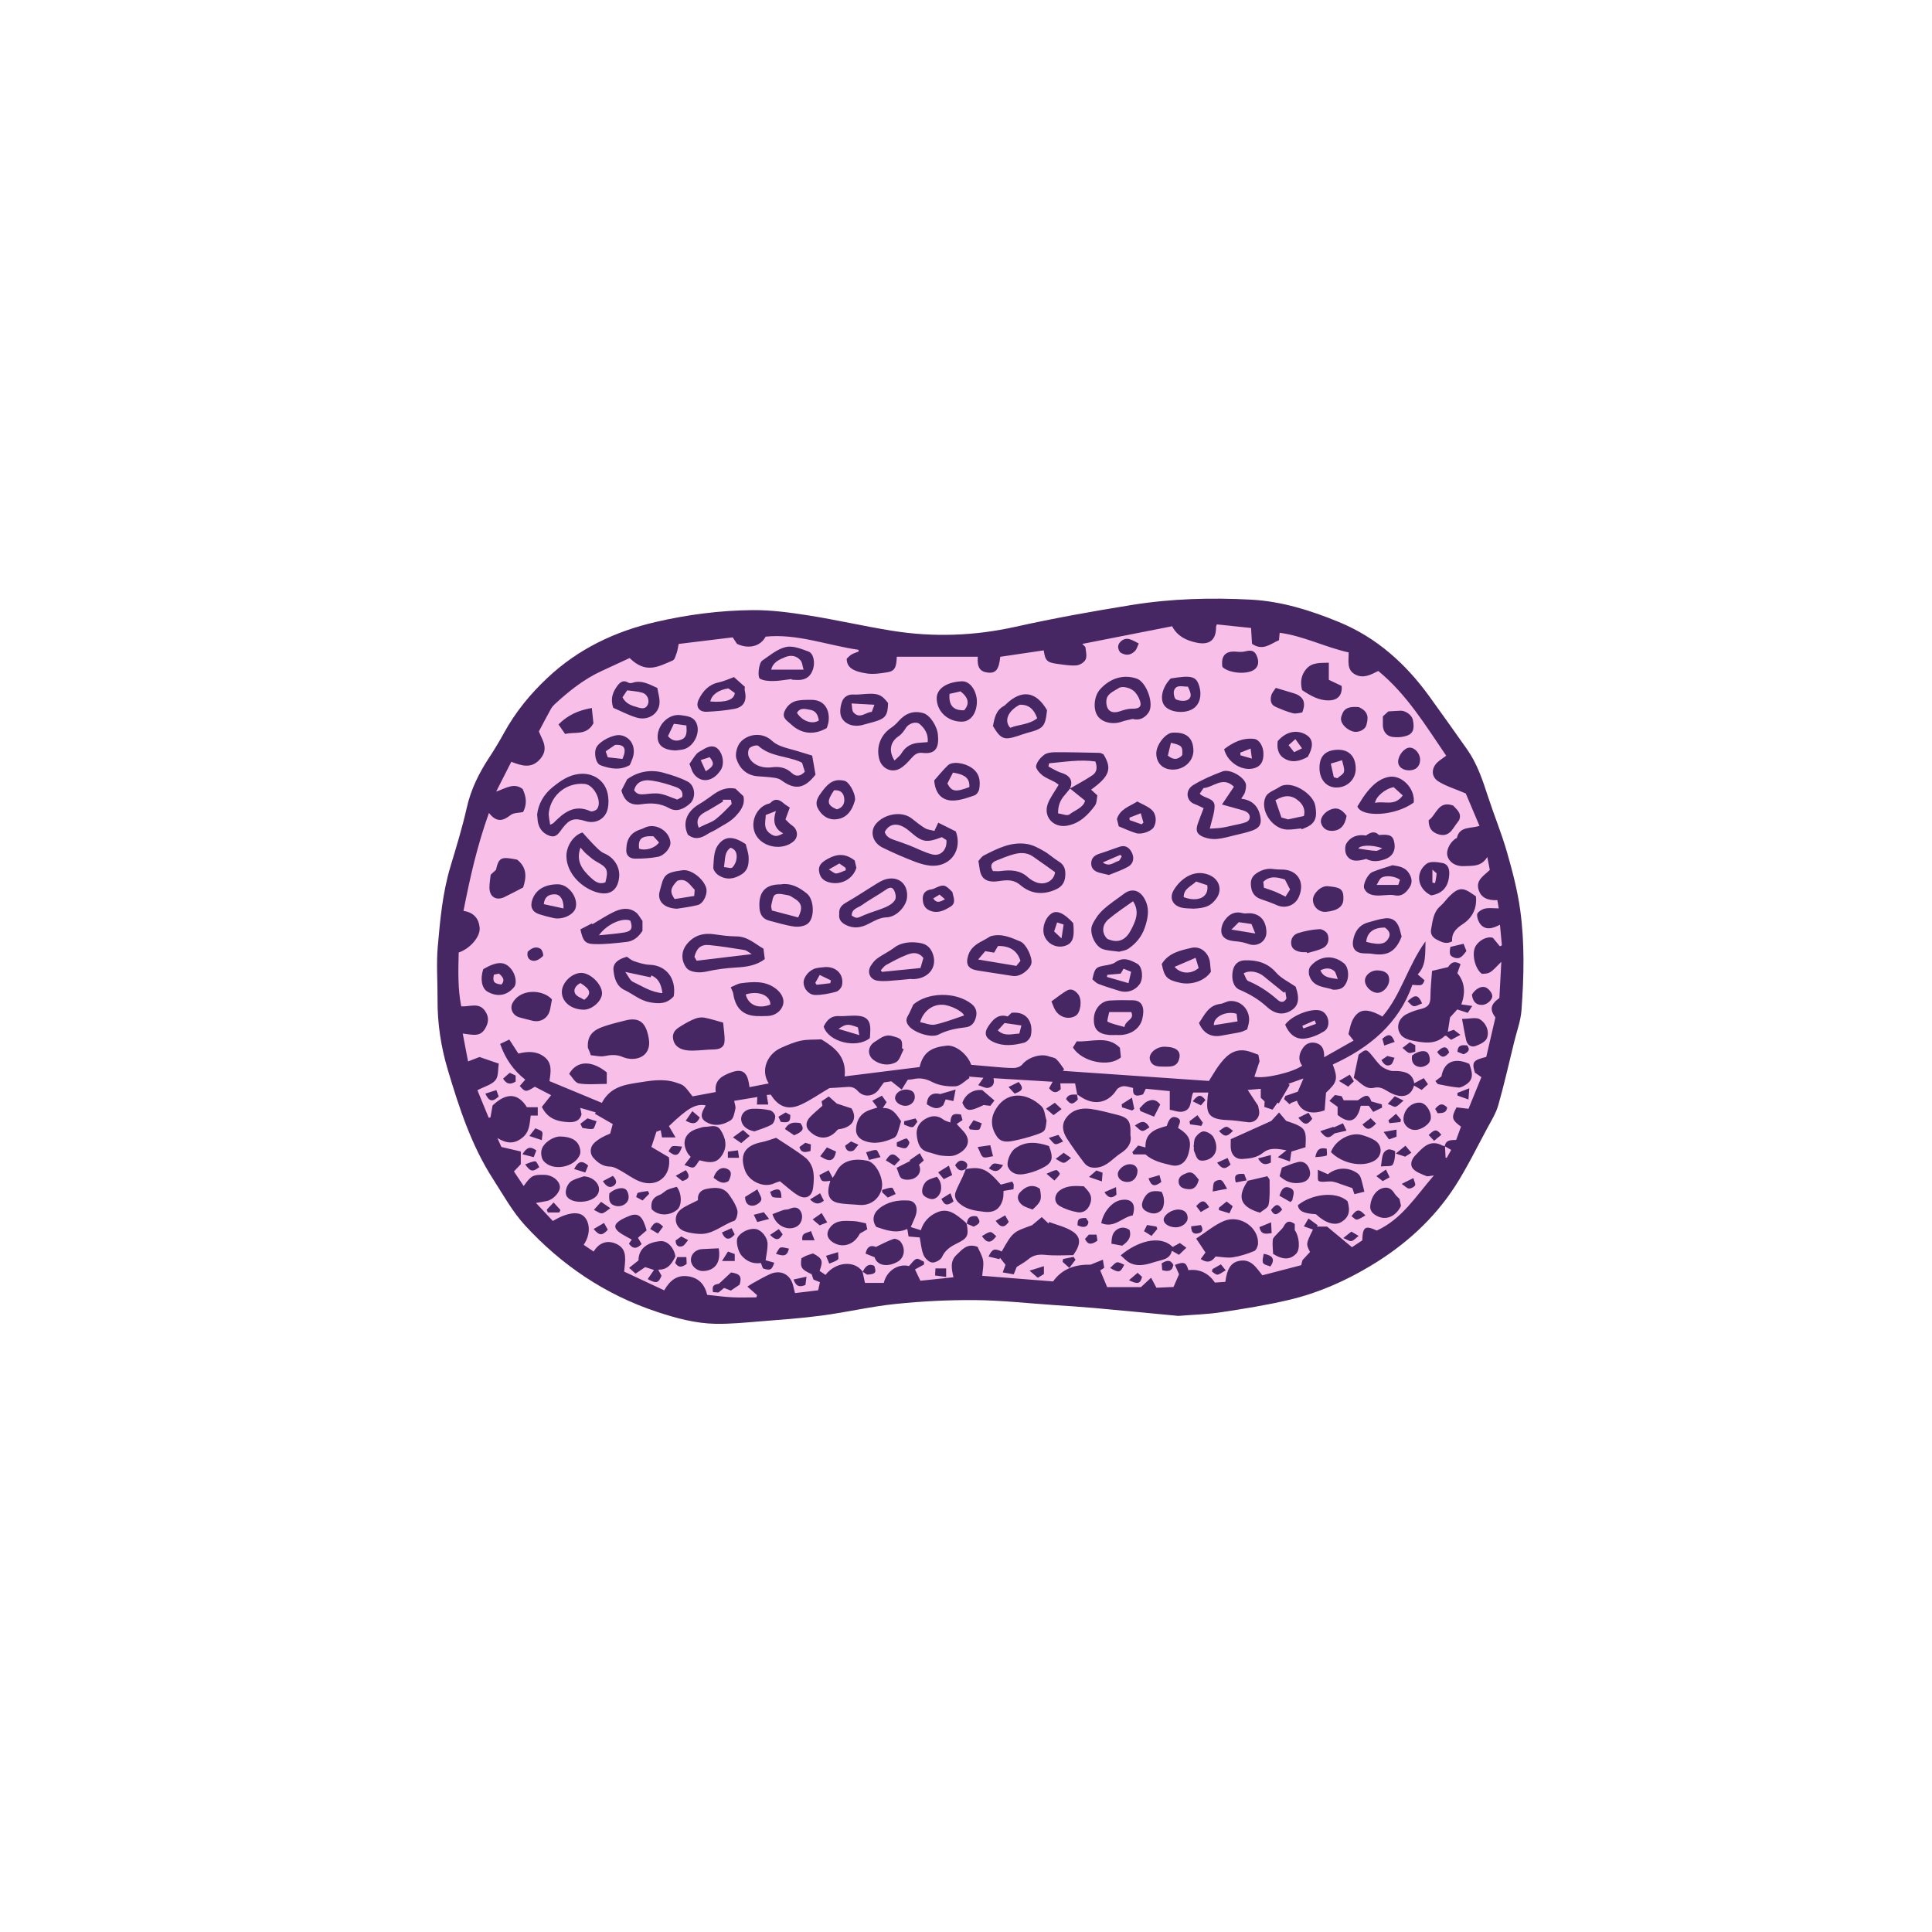 <svg version="1.1" id="svg" xmlns="http://www.w3.org/2000/svg" xmlns:xlink="http://www.w3.org/1999/xlink" x="0px" y="0px"
	 width="200px" height="200px" viewBox="0 0 200 200" enable-background="new 0 0 200 200" xml:space="preserve">
<path class="stroke" fill="#472664"  d="M157.368,94.183c-0.28-2.019-0.803-4.016-1.368-5.979c-0.558-1.942-1.337-3.821-1.963-5.746
	c-0.556-1.705-1.118-3.4-2.162-4.882c-1.294-1.834-2.593-3.663-3.906-5.481c-2.448-3.39-5.476-6.106-9.374-7.708
	c-2.91-1.195-5.914-2.142-9.084-2.312c-4.125-0.22-8.254-0.109-12.334,0.548c-4.042,0.651-8.08,1.375-12.075,2.265
	c-4.24,0.943-8.473,1.092-12.735,0.41c-2.9-0.464-5.769-1.131-8.67-1.59c-1.911-0.302-3.855-0.565-5.783-0.549
	c-3.38,0.029-6.727,0.463-10.039,1.229c-4.238,0.98-8.012,2.787-11.193,5.772c-1.786,1.675-3.321,3.548-4.504,5.705
	c-0.471,0.857-0.974,1.701-1.513,2.518c-1.065,1.613-1.907,3.297-2.339,5.212c-0.464,2.058-1.085,4.082-1.693,6.104
	c-0.817,2.718-1.074,5.525-1.317,8.324c-0.156,1.797-0.008,3.619-0.021,5.429c-0.018,2.484,0.352,4.915,1.059,7.285
	c1.174,3.934,2.442,7.839,4.691,11.326c1.052,1.63,2.005,3.372,3.304,4.786c3.777,4.112,8.292,7.17,13.641,8.946
	c1.997,0.663,4.008,1.211,6.107,1.245c1.499,0.024,3.001-0.124,4.498-0.245c2.169-0.175,4.344-0.324,6.5-0.612
	c2.545-0.339,5.059-0.936,7.608-1.198c2.729-0.28,5.486-0.423,8.229-0.399c2.718,0.023,5.435,0.326,8.152,0.511
	c1.413,0.096,2.828,0.183,4.239,0.31c2.907,0.261,5.812,0.546,8.652,0.815c1.536-0.125,3.003-0.162,4.443-0.381
	c2.37-0.36,4.746-0.735,7.075-1.29c2.982-0.709,5.773-1.942,8.409-3.524c3.51-2.108,6.503-4.785,8.726-8.225
	c1.238-1.916,2.239-3.986,3.326-5.998c0.423-0.785,0.913-1.565,1.153-2.409c0.616-2.176,1.114-4.385,1.653-6.583
	c0.265-1.079,0.666-2.149,0.746-3.243C157.756,101.106,157.845,97.626,157.368,94.183z"/>
<path fill-rule="evenodd" clip-rule="evenodd" fill="#f8bfe9" class="fill" d="M89.307,131.654c-0.863-1.243-2.821-1.016-3.849,0.323
	c-0.203-0.137-0.41-0.276-0.614-0.416c0.383-1.053,0.297-1.285-0.679-1.806c-0.216,0.071-0.467,0.14-0.708,0.238
	c-0.178,0.072-0.342,0.179-0.492,0.26c-0.139,0.965-0.016,1.157,1.056,1.651c0.055,0.162,0.117,0.344,0.189,0.556
	c0.204,0.083,0.42,0.17,0.67,0.271c-0.058,0.262-0.111,0.51-0.183,0.84c-0.761,0.091-1.531,0.184-2.394,0.287
	c-0.061-0.235-0.131-0.474-0.185-0.717c-0.261-1.188-1.262-1.741-2.373-1.258c-0.627,0.272-1.217,0.63-1.819,0.957
	c-0.17,0.092-0.33,0.207-0.553,0.349c0.438,0.388,0.718,0.637,0.998,0.885c-0.025,0.076-0.049,0.152-0.074,0.229
	c-0.837,0-1.676,0.033-2.51-0.009c-0.843-0.042-1.681-0.16-2.578-0.25c-0.256-1.072-0.871-1.774-2.011-1.927
	c-1.125-0.148-1.85,0.437-2.438,1.46c-1.451-0.679-2.817-1.318-4.145-1.94c0.083-1.091,0.365-2.191-0.618-2.766
	c-0.915-0.535-1.899-0.375-2.541,0.691c-0.397-0.269-0.716-0.484-1.034-0.7c0.676-0.977,0.704-2.188,0.093-2.875
	c-0.562-0.629-1.741-0.504-3.288,0.406c-0.54-0.579-1.102-1.18-1.742-1.865c0.487-0.086,0.825-0.131,1.157-0.208
	c0.695-0.162,1.395-0.984,1.315-1.525c-0.092-0.632-0.815-1.165-1.601-1.18c-1.18-0.022-1.371,0.077-2.143,1.164
	c-0.351-0.524-0.681-1.018-1.011-1.512c0.267-0.281,0.473-0.5,0.712-0.752c0-0.387,0-0.795,0-1.313
	c-0.63-0.146-1.256-0.292-2.009-0.468c-0.079-0.178-0.205-0.459-0.413-0.923c0.985,0.589,1.737,0.624,2.554-0.012
	c0.795-0.618,0.771-1.458,0.894-2.315c0.212,0,0.397,0,0.73,0c0-0.289,0-0.578,0-0.867c-0.354,0-0.708,0-1.126,0
	c-0.927-1.495-2.142-1.521-3.554-0.174c-0.075,0.426-0.146,0.828-0.217,1.229c-0.059,0.015-0.119,0.027-0.179,0.042
	c-0.41-0.997-0.82-1.992-1.174-2.856c0.733-0.382,1.479-0.564,1.871-1.039c0.328-0.397,0.247-1.134,0.346-1.714
	c-0.694-0.238-1.243-0.426-1.996-0.684c-0.221,0.086-0.639,0.247-1.186,0.458c-0.182-0.948-0.359-1.883-0.552-2.887
	c0.931,0.094,1.747,0.405,2.287-0.462c0.377-0.604,0.473-1.198,0.052-1.836c-0.641-0.974-1.562-0.466-2.495-0.514
	c-0.361-1.828-0.31-3.711-0.262-5.579c1.159-0.383,2.256-1.625,2.17-2.564c-0.084-0.92-0.585-1.585-1.674-1.739
	c0.667-3.406,1.414-6.75,2.637-10.142c0.799,1.021,1.468,0.829,2.239,0.219c0.315-0.25,0.854-0.218,1.296-0.313
	c0.411-0.784,0.352-1.545-0.048-2.385c-0.902-0.689-1.723-0.079-2.741,0.267c0.516-1.015,1.032-2.03,1.569-3.086
	c1.115,0.435,2.104,0.738,2.993-0.293c0.95-1.103,0.155-2.029-0.139-2.85c0.452-0.85,0.835-1.588,1.238-2.315
	c0.104-0.187,0.25-0.361,0.407-0.507c1.465-1.345,3.007-2.583,4.83-3.422c0.983-0.453,1.964-0.91,2.918-1.352
	c1.674,1.651,2.937,0.91,4.467,0.249c0.216-0.093,0.306-0.524,0.414-0.813c0.088-0.242,0.115-0.507,0.197-0.895
	c1.822-0.222,3.671-0.448,5.59-0.682c0.145,0.216,0.297,0.446,0.45,0.676c1.181,0.557,2.411,0.284,2.965-0.75
	c3.285-0.329,6.394,0.903,9.61,1.363c0.006,0.059,0.013,0.118,0.02,0.176c-0.25,0.102-0.517,0.176-0.746,0.314
	c-0.208,0.126-0.373,0.322-0.492,0.428c-0.015,0.906,0.666,1.324,2.089,1.534c0.675,0.1,1.396-0.01,2.082-0.119
	c0.798-0.126,0.975-0.486,1.009-1.617c2.798,0,5.59,0,8.384,0c-0.08,1.11,0.232,1.568,1.081,1.647
	c0.794,0.075,1.12-0.343,1.246-1.64c1.493-0.22,2.998-0.443,4.503-0.666c0.148,1.065,0.332,1.259,1.426,1.402
	c0.647,0.084,1.308,0.206,1.95,0.155c0.345-0.026,0.815-0.309,0.956-0.606c0.16-0.336,0.035-0.82-0.012-1.235
	c-0.015-0.12-0.188-0.223-0.332-0.382c3.135-0.617,6.208-1.221,9.3-1.83c0.551,1.043,1.449,1.458,2.492,1.69
	c1.352,0.301,2.076-0.249,2.057-1.617c-0.001-0.06,0.033-0.12,0.076-0.263c1.199,0.124,2.403,0.249,3.548,0.368
	c0.038,0.614,0.07,1.143,0.099,1.64c1.133,0.78,1.915-0.006,2.792-0.374c0.023-0.243,0.042-0.454,0.072-0.768
	c2.488,0.335,4.712,1.495,7.141,2.033c0.015,0.886-0.236,1.807,0.693,2.292c0.821,0.428,1.559,0.043,2.373-0.371
	c2.943,2.409,4.896,5.642,7.033,8.773c-0.325,0.238-0.596,0.411-0.837,0.618c-0.716,0.616-0.764,1.543,0.032,2.045
	c0.771,0.486,1.681,0.752,2.829,1.243c0.375,0.888,0.888,2.1,1.421,3.358c-0.941,0.299-2.054,0.013-2.341,1.243
	c-0.661,0.335-1.144,1.238-0.978,1.862c0.173,0.65,0.849,1.11,1.698,1.058c0.844-0.052,1.783,0.119,2.429-0.944
	c0.108,0.557,0.187,0.965,0.26,1.34c-0.6,0.594-1.441,1.021-1.175,1.998c0.252,0.926,1.017,1.176,1.956,1.128
	c0.054,0.312,0.103,0.599,0.146,0.854c-0.528,0-1.01-0.077-1.451,0.026c-0.31,0.071-0.778,0.379-0.789,0.6
	c-0.02,0.375,0.171,0.864,0.445,1.128c0.543,0.521,1.208,0.304,1.918-0.062c0.072,0.77,0.136,1.448,0.2,2.127
	c-0.068,0.038-0.137,0.075-0.205,0.113c-0.226-0.275-0.451-0.551-0.721-0.879c-0.543-0.204-1.438,0.207-1.815,0.9
	c-0.411,0.753-0.037,2.324,0.671,2.823c0.834-0.033,0.834-0.033,2.012-1.249c-0.069,1.283-0.138,2.566-0.201,3.749
	c-0.934,0.681-1.014,1.191-0.412,2.02c-0.316,1.36-0.635,2.736-0.948,4.082c-1.365,0.326-1.515,0.534-1.176,1.626
	c0.163,0.111,0.356,0.245,0.674,0.464c-0.453,1.11-0.914,2.241-1.336,3.279c-0.495-0.06-0.896-0.107-1.238-0.147
	c-0.564,1.049-0.5,1.285,0.462,1.996c-0.163,0.446-0.331,0.907-0.501,1.371c-0.531,0.02-1.072-0.027-1.179,0.658l0.017-0.021
	c-0.086-0.017-0.183-0.012-0.255-0.052c-1.322-0.702-2.057,0.238-2.822,1.028c-0.371,0.385-0.585,0.959-0.229,1.368
	c0.323,0.371,0.886,0.551,1.367,0.756c0.172,0.074,0.417-0.023,0.794-0.057c-1.872,2.16-3.313,4.521-5.909,5.704
	c-1.197-0.562-1.464-0.394-1.501,1.017c-0.32,0.212-0.676,0.446-1.07,0.706c-0.866-0.718-1.701-1.411-2.572-2.133
	c-0.326,0-0.695,0-1.064,0c0.033-0.044,0.067-0.087,0.101-0.131c-0.302-0.222-0.603-0.443-0.965-0.709
	c-0.208,0.355-0.311,0.534-0.476,0.816c0.364,0.128,0.653,0.23,0.938,0.331c-0.729,1.478-0.729,1.478-0.304,2.319
	c-0.213,0.232-0.454,0.493-0.782,0.851c-0.014,0.055-0.061,0.242-0.13,0.518c-1.323,0.344-2.682,0.698-4.023,1.047
	c-0.667-0.852-1.229-1.804-2.531-1.46c-0.733,0.194-1.136,0.833-1.299,2.139c-0.322,0.022-0.659,0.044-1.077,0.073
	c-0.648-0.949-1.565-1.435-2.749-1.284c-0.231-0.815-0.443-0.91-1.396-0.546c0.135,0.308,0.269,0.609,0.428,0.972
	c-0.15,0.346-0.348,0.8-0.57,1.314c-0.586,0.026-1.19,0.052-1.771,0.079c-0.182-0.342-0.346-0.65-0.551-1.037
	c-0.402,0.372-0.712,0.66-1.052,0.975c-1.143,0-2.339,0-3.497,0c-0.243-0.583-0.463-1.114-0.719-1.73
	c0.084-0.055,0.248-0.163,0.415-0.271c-0.045-0.27-0.079-0.475-0.139-0.841c-0.479,0.195-0.874,0.355-1.269,0.514
	c-1.561-0.033-2.937,0.406-3.884,1.737c-2.461-0.196-4.827-0.384-7.337-0.583c0.04-0.547,0.175-1.088,0.089-1.591
	c-0.088-0.514-0.393-0.99-0.569-1.403c-1.105-0.426-1.631,0.322-2.195,0.846c-0.652,0.607-0.512,1.426-0.301,2.301
	c-1.202,0.127-2.338,0.246-3.424,0.359c-0.229-0.478-0.41-0.858-0.56-1.172c0.308-0.167,0.622-0.338,0.936-0.508
	c-0.001-0.095-0.001-0.191-0.001-0.287c-0.267-0.11-0.581-0.363-0.785-0.293c-0.278,0.094-0.473,0.435-0.774,0.743
	c-0.93-0.266-2.262,0.328-2.607,1.738c-0.619,0-1.259,0-1.948,0c-0.079-0.364-0.165-0.763-0.249-1.161
	c0.16,0.107,0.32,0.214,0.459,0.305c0.881-0.042,1.01-0.199,0.75-0.911C89.85,130.738,89.56,131.162,89.307,131.654z
	 M99.964,121.021c0.23-0.284,0.251-0.571-0.081-0.768c-0.417-0.246-0.729-0.061-1.008,0.373c0.264,0.46,0.563,0.729,1.112,0.371
	c-0.112,0.277-0.215,0.56-0.339,0.831c-0.232,0.513-0.509,1.008-0.711,1.533c-0.183,0.477-0.016,0.87,0.38,1.217
	c0.74,0.647,1.646,0.761,2.555,0.867c1.052,0.124,1.672-0.292,1.945-1.306c0.077-0.285,0.052-0.598,0.07-0.855
	c0.352-0.059,0.691-0.115,1.031-0.172c0.012-0.231,0.028-0.36,0.021-0.488c-0.004-0.059-0.054-0.114-0.151-0.307
	c-0.37,0.099-0.763,0.204-1.183,0.316C102.205,121.035,101.644,120.73,99.964,121.021z M100.088,126.692
	c-0.107-0.106-0.207-0.224-0.324-0.319c-0.797-0.647-1.589-1.363-2.735-0.881c-0.86,0.361-1.442,1.009-1.701,1.858
	c-0.365-0.113-0.7-0.217-1.048-0.325c0.154-0.353,0.326-0.705,0.465-1.069c0.339-0.893,0.063-1.631-0.714-1.679
	c-1.076-0.066-2.141,0.115-3.013,0.826c-0.667,0.542-0.758,1.252-0.312,1.903c1.044,0.352,2.095,0.731,3.216,0.213
	c0.047,0.271,0.079,0.457,0.133,0.781c0.373,0.032,0.755,0.065,1.156,0.1c0.112,0.573,0.156,1.223,0.387,1.797
	c0.138,0.344,0.548,0.754,0.879,0.796c0.329,0.041,0.894-0.258,1.031-0.556c0.321-0.703,0.852-1.07,1.488-1.384
	c1.19-0.585,1.303-0.814,1.071-2.083c0.253,0.109,0.506,0.218,0.726,0.313c0.695-0.333,0.746-0.512,0.34-1.064
	C100.51,125.801,100.135,126.022,100.088,126.692z M111.489,113.283c0.2,0.131,0.396,0.272,0.603,0.392
	c1.351,0.78,2.687,0.432,3.505-0.863c0.125-0.197,0.453-0.353,0.697-0.367c0.332-0.02,0.673,0.114,1.005,0.181
	c-0.067,0.759,0.229,0.945,1.029,0.663c0.083-0.17,0.176-0.359,0.285-0.581c0.83,0.082,1.645,0.161,2.48,0.243
	c0,0.628,0,1.191,0,1.931c0.443,0.072,0.914,0.273,1.33,0.194c1.062-0.204,0.741-1.293,1.101-1.98c0.52,0,1.028,0,1.564,0
	c-0.029,0.162-0.056,0.268-0.065,0.375c-0.14,1.526-0.194,2.402,2.015,2.476c0.717,0.023,1.432,0.138,2.147,0.223
	c0.718,0.085,1.27-0.479,1.155-1.2c-0.031-0.193-0.076-0.384-0.1-0.503c-0.358-0.545-0.678-1.032-1.077-1.637
	c0.558-0.048,0.931-0.082,1.351-0.118c0,0.384,0,0.663,0,0.929c0.152,0.144,0.278,0.262,0.4,0.377
	c-0.01,0.175-0.02,0.341-0.033,0.569c0.272,0.09,0.53,0.176,0.854,0.283c0.176-0.248,0.343-0.486,0.513-0.724
	c0.044,0.024,0.089,0.051,0.134,0.076c0.374-0.634,0.747-1.269,1.121-1.903c-0.04-0.042-0.08-0.083-0.12-0.125
	c0.474-0.169,0.95-0.338,1.549-0.552c-0.261,0.61-0.461,1.078-0.586,1.369c-0.513,0.177-0.903,0.312-1.294,0.446
	c-0.041,0.107-0.082,0.214-0.123,0.32c0.19,0.18,0.38,0.359,0.572,0.539c0.05-0.048,0.1-0.097,0.15-0.145
	c0.202-0.075,0.402-0.149,0.605-0.224c0.422,1.23,1.621,1.458,2.87,0.99c0.044-0.564,0.093-1.181,0.143-1.826
	c1.161-1.077,1.256-1.426,0.699-2.915c3.77-1.721,6.833-4.224,8.237-8.245c1.03,0.085,1.03,0.085,1.263-0.472
	c-0.208-0.179-0.432-0.373-0.708-0.61c0.903-0.942,0.757-2.108,0.809-3.419c-1.847,2.547-2.521,5.531-4.463,7.78
	c-1.125-0.646-1.958-0.803-2.521-0.355c-0.704,0.56-0.805,1.428-0.991,2.175c0.212,0.266,0.354,0.445,0.532,0.67
	c-1.027,0.581-2,1.132-3.052,1.726c0.024-0.704-0.136-1.248-0.77-1.452c-0.52-0.167-1.041-0.021-1.364,0.409
	c-0.437,0.583-0.634,1.246-0.138,1.915c-0.972,0.701-3.942,1.398-4.948,1.137c0.172-0.511,0.342-1.018,0.536-1.592
	c-0.027-0.154-0.068-0.383-0.122-0.679c-0.442-0.146-0.879-0.357-1.336-0.427c-1.292-0.198-2.069,0.614-2.75,1.532
	c-0.348,0.468-0.634,0.981-1.034,1.61c-5.01-0.347-10.063-0.696-15.115-1.045c0.04-0.056,0.082-0.112,0.122-0.169
	c-0.266-0.354-0.495-0.748-0.813-1.046c-0.188-0.176-0.52-0.195-0.784-0.292c-0.854-0.312-2.167,0.134-2.732,0.844
	c-0.171,0.215-0.555,0.361-0.843,0.365c-0.716,0.012-1.435-0.071-2.151-0.127c-0.775-0.061-1.549-0.135-2.294-0.201
	c-0.371-1.089-1.613-2.085-2.54-1.983c-1.463,0.161-2.425,0.595-2.801,2.215c-2.566,0.32-5.126,0.64-7.759,0.968
	c0.214-2.031-1.034-3.003-2.414-3.835c-0.743,0.041-1.452-0.003-2.12,0.139c-0.696,0.146-1.367,0.44-2.023,0.727
	c-1.455,0.636-2.182,2.33-1.302,3.695c-0.672,0.131-1.318,0.257-1.99,0.388c-0.037-0.237-0.053-0.343-0.071-0.449
	c-0.199-1.128-0.723-1.474-1.799-1.087c-0.933,0.334-1.799,0.788-1.625,2.042c-0.864,0.16-1.649,0.306-2.4,0.446
	c-0.927-1.229-0.947-1.17-1.679-1.419c-1.37-0.467-2.708-0.194-4.069,0.014c-1.437,0.218-2.812,0.502-3.64,2.077
	c-1.824-0.756-3.602-1.494-5.423-2.249c0.134-0.956,0.317-1.883-0.566-2.536c-0.813-0.602-1.714-0.546-2.653-0.315
	c-0.298-0.459-0.579-0.895-0.941-1.453c-0.318,0.152-0.633,0.302-0.947,0.453c0.546,1.566,1.398,2.752,2.599,3.699
	c-0.22,0.251-0.397,0.455-0.567,0.65c0.549,0.652,0.652,0.654,1.558,0.081c0.564,0.293,1.128,0.586,1.687,0.875
	c-0.356,0.45-0.66,0.836-0.96,1.215c0.605,1.253,1.659,1.531,2.806,1.58c0.586,0.025,1.14-0.136,1.302-0.829
	c-0.044-0.214-0.085-0.417-0.133-0.652c0.571,0.167,1.088,0.318,1.604,0.469c-0.026,0.049-0.052,0.097-0.078,0.146
	c0.598,0.345,1.196,0.69,1.84,1.062c-0.091,0.332-0.182,0.661-0.271,0.989c-0.629,0.245-1.191,0.543-1.643,0.961
	c-0.469,0.436-0.479,1.115-0.091,1.547c0.458,0.511,0.983,0.897,1.741,0.909c0.337,0.006,0.688,0.203,1.002,0.372
	c0.7,0.376,1.341,0.895,2.075,1.167c1.799,0.67,3.279-0.565,3-2.506c-0.603-0.356-1.246-0.734-1.813-1.069
	c0.187-0.567,0.34-1.036,0.518-1.577c0.109-0.038,0.283-0.099,0.448-0.157c0.043,0.248,0.077,0.447,0.129,0.746
	c0.408,0,0.771,0,1.403,0c-0.289-0.493-0.479-0.816-0.685-1.166c1.967-1.879,2.733-2.325,3.778-2.162
	c0.003,0.021,0.015,0.048,0.006,0.064c-0.061,0.114-0.129,0.225-0.19,0.34c-0.375,0.709-0.225,1.138,0.51,1.455
	c0.824,0.357,1.621,0.115,2.294-0.307c0.297-0.186,0.385-0.765,0.482-1.186c0.054-0.23-0.071-0.502-0.127-0.825
	c0.819-0.135,1.599-0.263,2.399-0.394c-0.015,0.271-0.024,0.457-0.041,0.776c0.387,0,0.729,0,1.173,0
	c-0.065-0.409-0.11-0.684-0.159-0.991c0.147-0.011,0.292-0.021,0.421-0.032c0.786,1.265,1.781,1.642,3.126,1.031
	c0.96-0.437,1.836-1.057,2.946-1.71c0.45-0.027,1.146-0.061,1.84-0.117c0.438-0.035,0.771,0.057,1.093,0.419
	c0.659,0.738,1.729,0.577,2.261-0.271c0.138-0.219,0.304-0.42,0.448-0.617c0.318-0.048,0.597-0.091,0.765-0.116
	c0.373,0.299,0.677,0.541,1.071,0.856c0.249-0.4,0.421-0.678,0.632-1.019c0.127-0.013,0.347-0.014,0.558-0.062
	c0.7-0.155,1.292-0.057,1.975,0.3c0.697,0.363,1.6,0.485,2.399,0.443c0.497-0.026,0.969-0.552,1.452-0.854
	c-0.017-0.051-0.034-0.103-0.05-0.154c0.475,0.041,0.948,0.081,1.498,0.126c-0.193,0.274-0.303,0.43-0.54,0.766
	c0.404,0.121,0.733,0.33,1.015,0.279c0.448-0.081,0.73-0.419,0.561-1.004c2.056,0.124,4.064,0.246,6.128,0.371
	c-0.16,0.289-0.261,0.472-0.37,0.669c0.395,0.492,0.771,0.558,1.209,0.091c-0.017-0.212-0.032-0.41-0.047-0.596
	c0.522,0,0.996,0,1.53,0c0.077,0.401,0.149,0.782,0.223,1.163c-0.447,0.003-0.933-0.09-1.158,0.459
	c0.466,0.6,0.681,0.613,1.222,0.049C111.551,113.661,111.521,113.472,111.489,113.283z M151.197,99.807
	c-0.747-0.445-1.053-0.036-1.291,0.307c-0.554,0.13-1.03,0.243-1.662,0.392c-0.062,0.923-0.164,1.8-0.165,2.677
	c-0.001,0.758-0.232,1.085-0.973,1.262c-0.503,0.12-1.006,0.295-1.469,0.525c-0.891,0.443-1.183,1.443-0.589,2.186
	c0.236,0.296,0.711,0.475,1.108,0.555c1.176,0.234,2.38,0.478,3.405-0.469c0.027-0.024,0.081-0.019,0.131-0.03
	c0.143,0.116,0.29,0.235,0.528,0.43c0.266-0.143,0.546-0.293,0.96-0.517c-0.346-0.265-0.524-0.4-0.684-0.522
	c-0.236,0.081-0.409,0.141-0.619,0.213c0.081-0.526,0.153-0.992,0.231-1.495c0.263-0.289,0.55-0.605,0.75-0.823
	c0.425,0.138,0.751,0.245,1.087,0.354c0.159-0.248,0.261-0.406,0.461-0.718c-0.458-0.063-0.801-0.111-1.13-0.157
	c0.448-1.191,0.371-2.325-0.41-3.233C150.997,100.375,151.093,100.1,151.197,99.807z M117.02,117.499
	c0.057-1.47-0.185-1.809-1.477-2.122c-0.888-0.215-1.773-0.469-2.676-0.586c-0.967-0.126-1.895,0.103-2.505,0.943
	c-0.514,0.706-0.34,1.47,0.098,2.144c0.556,0.857,1.157,1.687,1.775,2.5c0.323,0.425,0.781,0.555,1.342,0.486
	c1.063-0.13,1.653-0.988,2.465-1.5C116.768,118.907,117.184,118.286,117.02,117.499z M80.344,117.785
	c-0.492,0.152-0.971,0.347-1.47,0.444c-1.584,0.308-2.41,1.148-1.747,2.947c0.415,1.128,1.931,1.835,3.027,1.32
	c0.229-0.107,0.477-0.17,0.586-0.208c0.7,0.552,1.251,1.094,1.897,1.469c0.765,0.445,1.398,0.118,1.529-0.761
	c0.091-0.618,0.122-1.282-0.011-1.883c-0.104-0.469-0.412-0.987-0.788-1.279C82.426,119.101,81.395,118.484,80.344,117.785z
	 M109.592,81.243c-0.446,0.763-0.89,1.329-1.126,1.972c-0.49,1.333,0.584,2.507,1.994,2.26c1.294-0.226,2.152-1.089,2.884-2.074
	c0.211-0.284,0.186-0.746,0.254-1.062c-0.276-0.253-0.457-0.419-0.647-0.594c1.923-1.388,2.191-2.171,1.276-3.665
	c-0.124-0.046-0.265-0.142-0.409-0.144c-1.538-0.034-3.077-0.071-4.615-0.064c-0.38,0.002-0.839,0.058-1.121,0.273
	c-0.366,0.278-0.738,0.711-0.825,1.137c-0.057,0.274,0.335,0.726,0.634,0.965c0.384,0.308,0.879,0.473,1.317,0.718
	C109.393,81.069,109.557,81.218,109.592,81.243z M111.104,129.932c0.832-1.17,0.811-1.912-0.146-2.502
	c-0.708-0.437-1.567-0.629-2.358-0.929c-0.018,0.053-0.035,0.106-0.053,0.16c-0.202-0.192-0.404-0.385-0.703-0.67
	c-0.346,0.291-0.672,0.565-0.997,0.839c-1.909,0.703-1.965,0.611-3.151,2.723c-0.753-0.344-0.979-0.283-1.362,0.526
	c0.401,0.096,0.765,0.184,1.129,0.271c0.018-0.049,0.036-0.1,0.054-0.148c0.197,0.249,0.394,0.499,0.575,0.728
	c-0.086,0.234-0.152,0.413-0.292,0.79c0.429,0.073,0.792,0.136,1.143,0.195c0.151-0.377,0.239-0.597,0.304-0.761
	c0.431-0.279,0.845-0.49,1.188-0.785c0.543-0.463,1.11-0.535,1.812-0.462C109.23,130.008,110.233,129.932,111.104,129.932z
	 M124.598,83.662c-0.209,0.552-0.411,1.063-0.596,1.582c-0.258,0.719-0.123,1.126,0.595,1.408c0.423,0.166,0.924,0.239,1.375,0.199
	c0.643-0.058,1.275-0.248,1.907-0.4c0.627-0.153,1.269-0.279,1.866-0.514c0.737-0.288,0.875-0.761,0.7-1.522
	c-0.237-1.032-0.871-1.595-1.956-1.737c0.165-0.274,0.338-0.462,0.394-0.68c0.076-0.293,0.159-0.645,0.066-0.91
	c-0.258-0.734-1.67-1.504-2.386-1.236c-1.048,0.393-2.096,0.84-3.046,1.422c-0.873,0.535-0.715,1.662,0.156,1.967
	C123.937,83.333,124.185,83.472,124.598,83.662z M96.729,86.013c-0.335-0.09-0.697-0.113-0.974-0.278
	c-0.483-0.289-0.922-0.654-1.367-1.003c-1.055-0.828-2.863-0.466-3.715,0.558c-0.66,0.794-0.341,1.945,0.692,2.454
	c1.088,0.536,2.205,1.021,3.337,1.455c0.6,0.229,1.259,0.421,1.892,0.424c1.854,0.01,3.044-1.656,2.356-3.551
	c-0.591-0.295-1.189-0.594-1.821-0.909C96.979,85.481,96.89,85.673,96.729,86.013z M132.409,115.162
	c-0.321,0.351-0.568,0.619-0.806,0.878c-1.39,0.626-2.787,1.255-4.194,1.89c0,0.374-0.029,0.681,0.006,0.982
	c0.077,0.673,0.538,1.105,1.18,1.067c0.757-0.046,1.508-0.12,2.144-0.638c0.72-0.585,1.541-0.422,2.435-0.263
	c-0.284,0.227-0.497,0.397-0.892,0.712c0.485,0.173,0.803,0.287,1.249,0.446c0.068-0.457,0.113-0.753,0.153-1.026
	c0.48-0.147,0.999-0.306,1.457-0.446c0.121-1.917,0.006-2.062-2-2.734C132.923,115.771,132.729,115.543,132.409,115.162z
	 M85.952,122.237c-0.058,0.214-0.103,0.354-0.134,0.498c-0.175,0.804-0.075,1.587,0.968,1.795c0.715,0.143,1.459,0.136,2.189,0.204
	c1.127,0.105,2.126-0.659,2.32-1.784c0.175-1.007-0.618-2.601-1.499-2.788c-1.16-0.246-2.599-0.157-3.224,1.159
	c-0.093,0.197-0.226,0.375-0.372,0.611c-0.164-0.309-0.271-0.512-0.417-0.788c-0.359,0.189-0.669,0.352-0.967,0.508
	C85.042,122.339,85.068,122.352,85.952,122.237z M72.257,124.239c-0.683,0.362-1.287,0.584-1.772,0.96
	c-0.844,0.656-0.641,1.889,0.358,2.252c0.499,0.181,1.053,0.259,1.587,0.285c1.369,0.064,2.361-0.953,3.576-1.356
	c0.219-0.072,0.412-0.779,0.319-1.11c-0.159-0.57-0.507-1.108-0.857-1.601c-0.583-0.818-1.444-0.759-2.307-0.601
	C72.454,123.2,72.19,123.667,72.257,124.239z M101.284,89.127c0.063,0.405,0.102,0.685,0.151,0.962
	c0.14,0.775,0.595,1.165,1.398,1.171c0.28,0.002,0.563-0.048,0.843-0.085c0.704-0.094,1.331-0.077,1.944,0.443
	c1.062,0.901,2.259,1.063,3.6,0.495c0.668-0.284,0.981-0.697,1.045-1.336c0.063-0.62-0.01-1.206-0.647-1.587
	c-0.538-0.322-1-0.77-1.543-1.079c-0.541-0.307-1.121-0.631-1.72-0.734c-1.656-0.286-3.093,0.458-4.507,1.179
	C101.614,88.675,101.458,88.946,101.284,89.127z M108.338,116.001c-0.167-0.501-0.188-1.155-0.525-1.479
	c-1.51-1.448-3.697-1.672-4.844,0.507c-0.461,0.877-0.333,1.854,0.258,2.667c0.451,0.621,1.163,0.513,1.808,0.376
	c0.709-0.15,1.416-0.336,2.104-0.567C108.222,117.141,108.217,117.115,108.338,116.001z M84.421,80.189
	c-0.11-0.629-0.236-1.354-0.345-1.971c-0.662-0.203-1.153-0.356-1.647-0.502c-0.519-0.154-1.051-0.271-1.555-0.463
	c-0.337-0.128-0.683-0.309-0.942-0.553c-1.045-0.987-2.56-0.702-3.287,0.136c-0.352,0.406-0.568,1.226-0.41,1.718
	c0.312,0.972,1.034,1.713,2.184,1.803c0.561,0.044,1.125,0.073,1.681,0.149c0.268,0.036,0.565,0.104,0.774,0.259
	C82.27,81.8,83.271,81.676,84.421,80.189z M61.104,109.048c0.016,0.062,0.032,0.125,0.048,0.187
	c0.477,0.039,0.975,0.183,1.427,0.091c0.658-0.133,1.233-0.184,1.891,0.095c1.282,0.542,3-0.007,2.699-1.861
	c-0.26-1.601-0.88-2.327-2.461-1.915c-0.586,0.153-1.178,0.29-1.756,0.469c-1.114,0.346-2.207,0.729-2.096,2.347
	C60.899,108.569,61.002,108.809,61.104,109.048z M79.033,98.206c-0.873-0.491-1.64-1.268-2.812-1.272
	c-0.755-0.003-1.514-0.103-2.263-0.215c-1.148-0.171-2.119,0.106-2.86,1.025c-0.586,0.725-0.604,1.646-0.071,2.406
	c0.35,0.499,1.313,0.603,2.091,0.427c1.002-0.227,2.036-0.361,3.062-0.418c1.102-0.059,2.139-0.215,2.99-0.875
	C79.125,98.918,79.087,98.626,79.033,98.206z M55.604,84.315c0.027,0.303,0.035,0.478,0.058,0.651c0.1,0.76,0.512,1.302,1.226,1.554
	c0.704,0.249,0.979-0.308,1.33-0.77c0.741-0.977,1.237-1.11,2.391-0.75c1.053,0.329,2.081-0.218,2.31-1.309
	c0.102-0.487,0.089-1.031-0.011-1.521c-0.289-1.413-1.565-2.224-2.997-2.047c-1.077,0.132-1.896,0.718-2.697,1.36
	C56.269,82.243,55.732,83.233,55.604,84.315z M124.297,130.334c0.758,0.501,1.184,0.224,1.539-0.262
	c0.614,0.038,1.216,0.173,1.782,0.086c0.756-0.115,1.505-0.356,2.214-0.648c0.213-0.087,0.393-0.519,0.402-0.798
	c0.051-1.678-1.888-3.005-3.539-2.312c-1.003,0.421-1.869,1.169-2.866,1.816c0.382,0.571,0.686,1.027,0.962,1.443
	C124.627,129.882,124.469,130.099,124.297,130.334z M134.128,102.143c-0.729-0.509-1.505-0.866-2.016-1.452
	c-0.897-1.029-1.991-1.316-3.254-1.28c-0.675,0.02-1.113,0.417-1.244,1.105c-0.168,0.888,0.1,1.682,0.681,1.93
	c1.048,0.447,2.007,1.002,2.86,1.788c0.609,0.563,1.406,0.917,2.285,0.491C134.406,104.255,134.596,103.499,134.128,102.143z
	 M97.115,76.431c-0.007-0.108-0.013-0.217-0.02-0.326c-0.053-0.897-0.809-2.076-1.505-2.278c-1.03-0.3-1.872,0.026-2.568,0.823
	c-0.224,0.256-0.481,0.498-0.764,0.685c-1.083,0.719-1.573,1.958-1.245,3.228c0.251,0.971,1.249,1.487,2.128,1.01
	c0.458-0.249,0.838-0.671,1.19-1.07c0.321-0.364,0.618-0.631,1.156-0.566C96.659,78.077,97.146,77.607,97.115,76.431z
	 M115.854,98.522c0.253-0.078,0.648-0.111,0.938-0.304c0.797-0.529,1.399-1.26,1.709-2.168c0.35-1.021,0.552-2.058-0.063-3.083
	c-0.506-0.842-1.314-1.029-2.087-0.442c-0.729,0.552-1.508,1.046-2.172,1.666c-0.46,0.429-0.857,0.986-1.111,1.562
	c-0.346,0.784,0.277,2.197,1.066,2.487C114.634,98.424,115.201,98.423,115.854,98.522z M98.375,116.199
	c-0.275-0.11-0.524-0.153-0.7-0.291c-0.647-0.504-1.305-0.434-1.941-0.042c-0.6,0.369-0.919,0.952-0.833,1.655
	c0.094,0.767,0.271,1.526,1.201,1.749c0.464,0.112,0.915,0.31,1.383,0.36c0.487,0.052,1.041,0.103,1.471-0.074
	c1.063-0.441,1.825-1.423,0.652-2.581c-0.196-0.194-0.375-0.406-0.572-0.622c0.21-0.14,0.382-0.254,0.604-0.402
	c-0.059-0.213-0.113-0.41-0.159-0.577C98.667,115.219,98.444,115.374,98.375,116.199z M118.573,119.505
	c0.753,0.677,1.745,0.901,2.693,1.121c0.89,0.207,1.54-0.337,1.774-1.235c0.342-1.313,0.115-1.871-1.087-2.629
	c0.055-0.368,0.507-0.824-0.148-1.078c-0.477-0.185-0.793,0.101-1.02,0.872c-1.146,0.312-2.264,0.67-2.209,2.227
	c-0.268-0.071-0.474-0.125-0.76-0.2c-0.19,0.219-0.395,0.454-0.6,0.69c0.038,0.078,0.076,0.155,0.114,0.232
	C117.726,119.505,118.121,119.505,118.573,119.505z M147.389,111.608c-0.376,0.202-0.656,0.352-0.99,0.53
	c-0.156-0.988-0.882-1.207-1.718-1.264c-0.261-0.017-0.541,0.031-0.781-0.047c-0.336-0.11-0.693-0.254-0.95-0.485
	c-0.362-0.325-0.638-0.745-0.956-1.12c-0.544-0.643-0.611-0.647-1.351-0.042c-0.163,0.777-0.339,1.618-0.5,2.391
	c0.757,0.557,1.242,1.235,2.098,1.035c0.53-0.125,0.915,0.06,1.339,0.318c0.358,0.219,0.759,0.422,1.166,0.501
	c0.849,0.165,1.415-0.247,1.635-1.048c0.293,0.167,0.515,0.295,0.792,0.453c0.216-0.195,0.413-0.374,0.651-0.59
	C147.668,112.016,147.554,111.85,147.389,111.608z M60.301,86.179c-0.972,0.283-1.684,1.453-1.666,2.465
	c0.029,1.71,1.451,3.136,2.93,3.657c1.466,0.516,2.364-0.061,2.525-1.456c0.126-1.077-0.528-2.081-1.532-2.501
	c-0.361-0.152-0.667-0.471-0.954-0.757C61.135,87.12,60.702,86.616,60.301,86.179z M94.543,103.994
	c-0.229,0.483-0.366,0.842-0.562,1.167c-0.244,0.407-0.159,0.74,0.124,1.074c0.568,0.675,2.299,1.252,3.058,0.859
	c0.902-0.466,1.84-0.636,2.817-0.75c0.599-0.07,0.908-0.493,1.049-1.033c0.144-0.553,0-1.037-0.468-1.397
	C98.89,102.628,96.026,102.715,94.543,103.994z M69.743,103.138c0.298-1.845-0.786-3.215-2.496-3.266
	c-0.54-0.016-1.083-0.199-1.606-0.368c-0.278-0.09-0.513-0.315-0.743-0.462c-0.951,0.252-1.451,0.699-1.393,1.368
	c0.074,0.844,0.317,1.686,1.152,2.08c0.871,0.412,1.593,1.077,2.608,1.265C68.226,103.932,69.033,103.94,69.743,103.138z
	 M86.879,94.618c-0.081,0.552,0.211,0.885,0.646,1.114c0.827,0.432,1.613,0.317,2.425-0.115c0.562-0.3,1.191-0.639,1.797-0.651
	c1.062-0.02,2.054-1.146,2.146-2.027c0.145-1.375-0.823-2.272-2.16-1.929c-0.35,0.089-0.68,0.285-0.993,0.475
	c-1.056,0.645-2.082,1.341-3.157,1.951C87.077,93.722,86.828,94.063,86.879,94.618z M64.924,80.672
	c-0.26,0.506-0.43,0.834-0.598,1.161c0.303,1.092,0.935,1.589,2.073,1.422c1.028-0.153,1.957-0.113,2.892,0.415
	c0.764,0.431,1.51,0.052,2.1-0.451c0.697-0.594,0.591-1.898-0.214-2.315c-0.776-0.401-1.632-0.671-2.479-0.906
	C67.293,79.606,65.99,79.899,64.924,80.672z M152.783,92.782c-0.119-0.08-0.229-0.148-0.333-0.223
	c-1.005-0.717-1.472-0.689-2.371,0.185c-0.342,0.331-0.611,0.741-0.97,1.05c-0.746,0.643-0.797,1.546-0.961,2.403
	c-0.093,0.479,0.132,0.837,0.573,1.064c0.501,0.257,0.993,0.53,1.603,0.186c-0.069-0.891,0.429-1.338,1.126-1.802
	C152.412,95.006,152.924,94.016,152.783,92.782z M102.528,96.924c-0.275,0.161-0.543,0.335-0.827,0.479
	c-0.659,0.333-1.233,0.737-1.469,1.489c-0.295,0.938-0.016,1.416,0.951,1.572c1.214,0.196,2.429,0.382,3.644,0.565
	c0.146,0.023,0.304,0.014,0.45-0.011c0.636-0.11,1.411-0.796,1.497-1.311c0.101-0.609-0.532-1.983-1.138-2.239
	C104.66,97.059,103.676,96.585,102.528,96.924z M94.328,101.334c0,0.007,0,0.014,0.001,0.021c0.108,0,0.219,0.006,0.327-0.001
	c1.561-0.105,2.424-1.326,1.882-2.684c-0.21-0.528-0.567-0.9-1.168-1.027c-0.989-0.211-2.076-0.095-2.763,0.431
	c-0.597,0.456-1.261,0.75-1.846,1.184c-0.239,0.178-0.431,0.438-0.597,0.69c-0.441,0.667-0.121,1.448,0.661,1.571
	c0.401,0.063,0.82,0.046,1.229,0.019C92.812,101.488,93.569,101.404,94.328,101.334z M117.24,74.427
	c0.713,0.175,1.237-0.079,1.647-0.646c0.644-0.895-0.225-3.201-1.216-3.533c-1.416-0.473-2.766-0.021-3.79,1.108
	c-0.631,0.696-0.754,2.048-0.249,2.769c0.47,0.672,1.566,0.915,2.491,0.583C116.483,74.579,116.867,74.519,117.24,74.427z
	 M74.859,105.859c-0.779-0.211-1.356-0.408-1.951-0.514c-0.303-0.053-0.659-0.006-0.947,0.107c-0.478,0.187-0.934,0.44-1.373,0.708
	c-0.462,0.281-0.957,0.567-0.923,1.23c0.034,0.651,0.42,1.054,0.995,1.241c0.354,0.115,0.754,0.136,1.132,0.127
	c0.692-0.014,1.384-0.108,2.076-0.118c0.594-0.008,1.093-0.186,1.134-0.816C75.043,107.188,74.915,106.54,74.859,105.859z
	 M76.956,82.416c-0.278-0.262-0.563-0.529-0.826-0.777c-0.842-0.166-1.538,0.099-2.188,0.543c-0.512,0.351-1.003,0.738-1.539,1.048
	c-1.316,0.76-1.778,1.943-1.198,3.172c0.702,0.563,1.37,0.385,2.043-0.063c0.267-0.177,0.579-0.283,0.85-0.453
	c0.688-0.433,1.472-0.783,2.016-1.357C76.619,83.995,77.17,83.33,76.956,82.416z M134.706,85.756
	c0.017,0.032,0.033,0.064,0.05,0.096c0.301-0.145,0.633-0.246,0.895-0.441c0.699-0.521,0.633-1.233,0.505-2.005
	c-0.209-1.259-2.523-2.729-3.703-1.938c-0.486,0.327-1.2,0.54-1.421,0.995c-0.667,1.37,0.656,3.353,2.19,3.415
	C133.714,85.896,134.211,85.8,134.706,85.756z M90.832,114.651c-0.417,0.143-0.805,0.226-1.145,0.403
	c-0.75,0.391-1.047,1.097-1.07,1.891c-0.016,0.544,0.332,0.949,0.837,1.146c1.068,0.417,2.091,0.148,3.08-0.293
	c0.156-0.07,0.292-0.274,0.356-0.446c0.155-0.42,0.264-0.858,0.389-1.285c-0.472-0.713-0.889-1.411-1.894-1.363
	c0.141-0.215,0.253-0.385,0.395-0.603c-0.153-0.214-0.297-0.415-0.485-0.677c-0.335,0.178-0.622,0.331-0.996,0.53
	C90.516,114.237,90.662,114.43,90.832,114.651z M80.802,91.553c-1.586-0.01-2.293,0.794-2.182,2.438
	c0.047,0.692,0.348,1.151,1.036,1.321c0.859,0.213,1.71,0.494,2.583,0.607c0.451,0.059,1.055-0.039,1.391-0.311
	c0.734-0.593,0.65-2.497-0.092-3.099C82.755,91.873,81.889,91.372,80.802,91.553z M61.345,95.665
	c-0.033-0.021-0.067-0.041-0.101-0.061c-0.401,0.209-0.803,0.418-1.161,0.605c0.26,1.182,0.458,1.489,1.417,1.522
	c1.117,0.039,2.245-0.099,3.361-0.223c0.731-0.081,1.262-0.535,1.648-1.152c0-0.353,0-0.7,0-1.019
	c-0.238-0.319-0.402-0.677-0.679-0.889c-0.726-0.555-1.541-0.404-2.284-0.049C62.786,94.763,62.077,95.238,61.345,95.665z
	 M72.408,120.11c0.07,0.017,0.276,0.073,0.485,0.117c0.917,0.194,1.427,0.03,1.87-0.668c0.559-0.886,0.352-1.757-0.164-2.575
	c-0.405-0.643-1.06-0.333-1.617-0.334c-0.252,0-0.506,0.115-0.757,0.187c-1.313,0.372-1.727,1.409-1.021,2.568
	c0.084,0.14,0.212,0.254,0.298,0.354c-0.192,0.25-0.359,0.468-0.649,0.845c0.4,0.117,0.719,0.321,0.944,0.246
	C72.027,120.773,72.166,120.423,72.408,120.11z M108.389,73.521c-1.138-1.971-2.63-2.177-4.249-0.62
	c-0.062,0.06-0.122,0.129-0.197,0.168c-0.868,0.461-0.996,1.303-1.155,2.084c0.812,1.37,1.149,1.498,2.583,1.031
	c0.332-0.108,0.657-0.235,0.993-0.323C108.017,75.432,108.205,75.221,108.389,73.521z M81.948,70.294
	c0.003,0.021,0.006,0.044,0.01,0.065c0.24,0.012,0.479,0.037,0.717,0.032c0.769-0.014,1.251-0.382,1.492-1.124
	c0.221-0.678,0.06-1.622-0.468-1.818c-0.75-0.281-1.633-0.635-2.346-0.471c-0.88,0.203-1.667,0.873-2.448,1.408
	c-0.354,0.242-0.526,1.726-0.221,1.884c0.401,0.207,0.928,0.237,1.399,0.229C80.706,70.488,81.326,70.367,81.948,70.294z
	 M81.759,83.601c-0.287-0.196-0.462-0.29-0.605-0.419c-0.456-0.406-0.903-0.596-1.407-0.066c-0.08,0.084-0.242,0.087-0.363,0.135
	c-1.249,0.491-1.79,2.128-1.084,3.271c0.771,1.246,2.76,1.535,3.863,0.562c0.521-0.459,0.416-1.254-0.179-1.64
	c-0.273-0.177-0.486-0.446-0.673-0.622C81.491,84.329,81.622,83.974,81.759,83.601z M88.144,114.739
	c-0.583-0.191-1.135-0.372-1.522-0.499c-0.347-0.308-0.574-0.511-0.828-0.736c-0.302,0.203-0.526,0.354-0.743,0.5
	c0.042,0.226,0.074,0.391,0.088,0.463c-0.467,0.422-0.903,0.771-1.285,1.17c-0.457,0.479-0.475,1.009-0.108,1.398
	c0.931,0.989,2.094,0.965,2.935-0.059c0.027-0.032,0.07-0.05,0.106-0.075C88.212,116.751,88.812,115.82,88.144,114.739z
	 M146.346,83.083c0.178-1.462-1.277-2.937-2.611-2.653c-1.085,0.229-1.801,0.993-2.432,1.836c-0.272,0.363-0.494,0.764-0.787,1.221
	C140.961,84.637,144.413,84.489,146.346,83.083z M115.572,107.141c1.325,0.1,2.389-0.569,2.664-1.612
	c0.272-1.035,0.121-1.954-0.941-1.979c-0.802-0.02-1.607-0.022-2.408,0.025c-0.94,0.055-1.641,0.907-1.655,1.939
	c-0.015,1.02,0.446,1.507,1.556,1.623C115.046,107.164,115.31,107.141,115.572,107.141z M131.879,89.972
	c-0.583-0.108-1.229,0.026-1.843,0.456c-0.563,0.395-0.612,0.903-0.505,1.497c0.106,0.595,0.444,0.968,1.016,1.162
	c0.55,0.187,1.101,0.378,1.63,0.615c0.887,0.398,1.889,0.037,2.279-0.858c0.684-1.566-0.174-2.872-1.853-2.828
	C132.408,90.021,132.212,89.992,131.879,89.972z M75.646,102.199c0.135,0.333,0.232,0.486,0.256,0.648
	c0.253,1.737,1.228,2.289,2.45,2.337c0.369,0.015,0.74,0.001,1.109-0.009c0.772-0.02,1.424-0.506,1.606-1.189
	c0.154-0.58-0.173-1.21-0.781-1.662c-1.101-0.82-2.338-0.695-3.571-0.541C76.361,101.828,76.028,102.045,75.646,102.199z
	 M120.264,99.789c0.276,1.389,0.542,1.652,1.924,1.953c1.079,0.235,2.484-0.139,3.167-1.146c-0.03-0.291-0.068-0.571-0.086-0.853
	c-0.068-1.022-0.928-1.855-1.934-1.62C122.206,98.386,120.985,98.624,120.264,99.789z M70.078,94.071
	c0.527-0.089,1.349-0.18,2.143-0.379c0.631-0.158,1.081-1.214,0.867-1.836c-0.328-0.95-1.573-1.88-2.415-1.771
	c-2.006,0.258-1.946,0.577-2.384,2.187C68.016,93.273,68.731,94.019,70.078,94.071z M137.782,119.267
	c1.151,1.183,3.196,1.596,4.442,0.92c0.886-0.479,0.947-1.618,0.08-2.149c-0.4-0.247-0.866-0.404-1.321-0.541
	C139.818,117.149,138.189,118.05,137.782,119.267z M129.104,106.57c0.08-0.303,0.133-0.468,0.166-0.637
	c0.249-1.247-0.717-2.401-1.962-2.306c-0.33,0.025-0.643,0.256-0.974,0.294c-1.261,0.144-1.645,1.18-2.216,1.971
	c0.437,1.085,1.285,1.526,2.334,1.313c0.636-0.129,1.279-0.214,1.914-0.35C128.629,106.799,128.876,106.66,129.104,106.57z
	 M145.095,96.953c-0.059-0.227-0.111-0.416-0.157-0.605c-0.194-0.807-0.63-1.375-1.531-1.283c-0.587,0.06-1.162,0.258-1.737,0.412
	c-0.959,0.255-1.439,0.95-1.596,1.87c-0.147,0.863,0.277,1.322,1.15,1.348c0.282,0.008,0.568,0.004,0.847,0.048
	C143.641,98.993,144.493,98.5,145.095,96.953z M54.155,91.872c0.367-1.098,0.386-2.084-0.621-2.881
	c-1.673-0.337-1.894-0.235-2.194,1.062c-0.168,0.153-0.345,0.313-0.546,0.496c-0.044,0.437-0.13,0.89-0.127,1.343
	c0.003,0.953,0.702,1.382,1.555,0.971C52.864,92.553,53.492,92.212,54.155,91.872z M108.587,118.634
	c-1.219-0.407-2.41-0.555-3.527,0.271c-0.508,0.375-0.918,1.45-0.698,1.925c0.298,0.642,0.929,0.813,1.542,0.727
	c0.628-0.089,1.261-0.294,1.837-0.565C108.957,120.42,109.102,119.97,108.587,118.634z M68.049,71.219
	c-0.954-0.446-1.689-0.832-2.567-0.537c-0.133,0.045-0.333,0.049-0.445-0.019c-0.54-0.332-0.891,0.001-1.153,0.367
	c-0.437,0.611-0.729,1.29-0.396,2.245c0.727,0.312,1.537,0.743,2.398,1.006c1.115,0.34,2.22-0.29,2.375-1.365
	C68.341,72.354,68.124,71.749,68.049,71.219z M138.89,71.008c-0.396-0.188-0.817-0.389-1.331-0.633c0-0.544,0-1.113,0-1.771
	c-0.903,0.029-1.729-0.047-2.322,0.635c-0.548,0.628-0.657,1.384-0.445,2.202c0.853,0.562,1.716,1.08,2.764,1.064
	C138.487,72.491,138.97,71.973,138.89,71.008z M141.427,88.918c0.63,0.318,1.223,0.272,1.892,0.046
	c0.938-0.318,1.134-1.017,1.037-1.645c-0.129-0.83-0.454-0.98-1.615-0.877c-0.442-0.479-0.909-0.252-1.336,0.052
	c-0.866-0.147-1.591,0.126-2.017,0.804c-0.193,0.308-0.171,0.948,0.028,1.263C139.88,89.292,140.651,89.124,141.427,88.918z
	 M91.933,72.78c-0.585-0.755-0.906-0.952-1.765-0.963c-0.604-0.008-1.211,0.113-1.811,0.079c-0.606-0.035-1.029,0.288-1.189,0.733
	c-0.176,0.487-0.271,1.15-0.075,1.592c0.344,0.777,1.305,1.058,2.136,0.842c0.399-0.104,0.798-0.211,1.196-0.323
	C91.667,74.387,91.896,74.093,91.933,72.78z M96.709,80.792c0.105,1.36,0.809,2.136,2.048,2.077c0.718-0.035,1.438-0.292,2.13-0.534
	c0.215-0.074,0.439-0.401,0.48-0.644c0.146-0.849,0.041-1.625-0.757-2.192c-0.729-0.519-2.003-0.732-2.493-0.265
	C97.606,79.722,97.164,80.283,96.709,80.792z M68.132,131.434c1.045,0.028,1.421-0.663,1.788-1.366
	c-0.14-0.899-0.821-1.641-1.537-1.586c-1.199,0.092-2.278,0.659-2.288,1.995c-0.331,0.262-0.618,0.491-0.969,0.769
	c0.267,0.24,0.438,0.394,0.667,0.6c0.327-0.222,0.636-0.431,0.998-0.675c0.271,0.088,0.613,0.198,0.911,0.295
	c-0.221,0.318-0.433,0.625-0.653,0.944c0.897,0.488,1.116,0.42,1.432-0.347C68.396,131.911,68.303,131.743,68.132,131.434z
	 M139.495,124.344c-1.242-1.107-3.781-0.703-5.138,0.42c0.081,0.608,0.573,0.854,1.867,0.931c1.011,0.941,1.985,1.226,2.673,0.784
	C139.631,126.008,139.813,125.37,139.495,124.344z M101.127,72.572c-0.018-0.935-0.619-2.089-1.579-2.044
	c-1.539,0.072-2.607,0.765-2.581,1.804c0.033,1.348,1.172,2.384,2.608,2.375C100.496,74.7,101.137,73.818,101.127,72.572z
	 M113.083,101.379c0.178,0.139,0.377,0.379,0.63,0.477c0.709,0.272,1.438,0.491,2.163,0.719c0.794,0.25,1.601-0.016,2.086-0.675
	c0.423-0.574,0.319-1.828-0.239-2.136c-0.708-0.39-1.444-0.739-2.258-0.151c-0.251,0.182-0.604,0.254-0.923,0.307
	C113.433,100.101,113.341,100.171,113.083,101.379z M123.56,94.065c1.252-0.067,1.748-0.272,2.306-0.981
	c0.733-0.934,0.373-2.089-0.731-2.524c-1.587-0.625-2.96,0.467-3.622,1.568c-0.53,0.882-0.075,1.686,0.943,1.857
	C122.817,94.047,123.191,94.041,123.56,94.065z M131.098,96.501c-0.019-1.35-0.842-2.093-2.13-1.944
	c-0.186,0.021-0.382-0.049-0.573-0.079c-0.785-0.12-1.322,0.334-1.687,0.9c-0.226,0.351-0.362,0.933-0.23,1.301
	c0.212,0.596,0.855,0.714,1.473,0.767c0.442,0.038,0.893,0.131,1.311,0.283C130.173,98.058,131.11,97.451,131.098,96.501z
	 M116.012,129.957c0.336,0.285,0.593,0.592,0.92,0.76c0.911,0.469,1.808,0.178,2.715-0.108c0.678-0.213,1.451-0.223,1.666-1.128
	c0.229,0.131,0.412,0.236,0.733,0.42c0.222-0.212,0.463-0.444,0.768-0.736c-0.315-0.23-0.483-0.353-0.673-0.491
	c-0.262,0.145-0.502,0.278-0.745,0.413C120.052,127.739,117.607,128.585,116.012,129.957z M77.111,71.1
	c-0.419-0.374-0.766-0.682-1.132-1.008c-0.493,0.176-1.029,0.434-1.594,0.554c-1.017,0.216-1.62,0.889-2.042,1.744
	c-0.371,0.75,0.003,1.329,0.834,1.291c0.95-0.043,1.905-0.128,2.838-0.3c0.995-0.184,1.329-0.851,1.084-1.887
	C77.066,71.356,77.107,71.202,77.111,71.1z M57.744,91.541c-1.366,0.004-2.29,0.567-2.645,1.61
	c-0.246,0.725-0.001,1.257,0.721,1.489c0.495,0.16,1.001,0.293,1.51,0.4c0.912,0.193,2.05-0.343,2.253-1.036
	C59.896,92.931,58.857,91.537,57.744,91.541z M85.583,75.369c0.059-0.183,0.13-0.345,0.162-0.514
	c0.209-1.096-0.195-2.391-1.729-2.408c-0.434-0.005-0.872-0.001-1.3,0.055c-0.691,0.092-1.2,0.469-1.491,1.112
	c-0.325,0.724,0.276,0.999,0.671,1.373C82.95,75.982,84.261,76.129,85.583,75.369z M77.198,87.385
	c-0.145-0.089-0.217-0.134-0.29-0.178c-1.083-0.66-1.958-0.65-2.629,0.351c-0.393,0.587-0.387,1.476-0.439,2.237
	c-0.018,0.26,0.277,0.638,0.531,0.803c0.809,0.525,1.611,0.426,2.426-0.103c0.664-0.431,0.717-1.07,0.703-1.712
	C77.489,88.3,77.299,87.82,77.198,87.385z M104.316,105.222c-0.988-0.304-1.523,0.316-1.987,0.991
	c-0.517,0.753-0.314,1.275,0.511,1.654c1.06,0.485,2.135,0.345,3.188,0.068c0.284-0.074,0.628-0.455,0.688-0.748
	c0.259-1.268-0.341-2.521-1.99-2.346C104.6,104.958,104.459,105.089,104.316,105.222z M90.049,107.46
	c0.016-0.278,0.042-0.556,0.046-0.834c0.014-0.9-0.311-1.366-1.194-1.464c-0.679-0.075-1.378,0.056-2.064,0.023
	c-0.845-0.039-1.256,0.449-1.571,1.086C85.756,107.877,88.695,108.587,90.049,107.46z M144.151,89.57
	c-0.692,0.228-1.401,0.417-2.072,0.698c-0.504,0.211-1.034,1.31-0.851,1.72c0.268,0.597,0.846,0.699,1.429,0.72
	c0.217,0.007,0.435-0.03,0.653-0.037c0.344-0.008,0.704-0.072,1.03,0.002c0.767,0.174,1.196-0.242,1.567-0.794
	c0.354-0.526,0.24-1.055-0.084-1.532C145.439,89.779,144.841,89.67,144.151,89.57z M60.171,100.715
	c-0.978,0.004-1.998,0.999-2.009,1.959c-0.013,1.037,0.971,1.839,2.269,1.848c0.862,0.006,1.875-0.896,1.89-1.684
	C62.337,101.907,61.126,100.71,60.171,100.715z M58.025,117.649c-0.771-0.018-1.814,0.678-1.971,1.425
	c-0.071,0.337-0.008,0.819,0.195,1.079c0.894,1.146,3.275,0.723,3.788-0.647c0.07-0.188,0.042-0.436-0.007-0.639
	C59.84,118.076,59.162,117.676,58.025,117.649z M64.833,87.95c-0.044,0.58,0.323,0.926,0.881,0.935
	c0.79,0.011,1.592-0.04,2.368-0.183c0.723-0.133,1.375-0.968,1.32-1.506c-0.117-1.183-1.489-2.008-2.583-1.552
	c-0.14,0.058-0.271,0.141-0.416,0.185C65.346,86.148,64.858,86.787,64.833,87.95z M79.254,130.463
	c0.069-0.524,0.207-1.093,0.206-1.662c-0.002-0.735-0.646-1.484-1.237-1.575c-0.651-0.1-1.532,0.313-1.859,0.873
	c-0.217,0.371,0.024,1.44,0.396,1.87c0.539,0.623,1.209,0.893,2.011,0.777c0.082,0.221,0.146,0.397,0.202,0.551
	c0.741,0.264,0.944,0.176,1.175-0.584C79.817,130.621,79.491,130.529,79.254,130.463z M136.592,79.483
	c-0.005,1.196,0.709,2.033,1.741,2.041c1.129,0.008,2.009-0.84,2.012-1.94c0.003-1.249-0.683-1.986-1.831-1.968
	C137.229,77.635,136.597,78.25,136.592,79.483z M57.139,103.458c-0.937-1.046-3.256-1.147-4.074,0.362
	c-0.335,0.617,0.045,1.333,0.74,1.509c0.441,0.112,0.878,0.236,1.321,0.339c0.891,0.207,1.653-0.303,1.828-1.211
	C57.016,104.137,57.072,103.816,57.139,103.458z M123.541,77.639c-0.046-1.287-0.765-1.879-2.174-1.79
	c-0.746,0.046-1.699,1.3-1.669,2.195c0.032,1.022,0.745,1.662,1.807,1.624C122.668,79.624,123.579,78.717,123.541,77.639z
	 M121.188,70.238c-0.882,0.9-1.161,2.135-0.638,2.816c0.514,0.667,1.953,0.857,2.846,0.378c0.778-0.418,1.07-1.41,0.727-2.472
	C123.815,70.007,123.311,69.883,121.188,70.238z M86.312,84.824c1.132,0.002,1.842-0.685,2.187-1.967
	c0.128-0.478-0.434-1.683-0.938-1.972c-0.123-0.071-0.283-0.088-0.43-0.107c-0.997-0.132-1.543,0.503-2.064,1.201
	c-0.362,0.484-0.717,1.019-0.447,1.604C84.962,84.324,85.586,84.8,86.312,84.824z M69.917,77.688c0.3-0.042,0.611-0.05,0.9-0.135
	c0.966-0.283,1.637-1.562,1.347-2.512c-0.266-0.872-1.017-0.917-1.73-1.011c-1.136-0.148-2.27,0.876-2.352,2.108
	C68.016,77.122,68.631,77.632,69.917,77.688z M138.012,102.456c0.802,0.016,1.143-0.212,1.406-0.831
	c0.259-0.607,0.157-1.525-0.271-1.885c-1.188-1-2.642-0.751-3.509,0.325c-0.169,0.21-0.189,0.663-0.095,0.942
	C135.966,102.267,137.203,102.133,138.012,102.456z M133.036,106.075c0.412,0.957,1.077,1.582,2.116,1.428
	c0.666-0.098,1.346-0.387,1.922-0.747c0.714-0.446,0.518-1.738-0.249-2.09C135.951,104.265,133.746,105.067,133.036,106.075z
	 M115.933,108.463c-1.29-1.312-2.927-0.568-4.471-0.664c-0.151,0.244-0.281,0.455-0.394,0.638c0.957,1.525,3.77,2.071,4.968,1.019
	C116.007,109.179,115.979,108.902,115.933,108.463z M65.197,79.2c0.11-0.272,0.235-0.526,0.317-0.793
	c0.342-1.111-0.228-2.127-1.277-2.296c-0.736-0.119-2.154,0.595-2.496,1.257c-0.292,0.566-0.085,1.67,0.439,1.858
	C63.167,79.579,64.188,79.78,65.197,79.2z M126.721,77.555c0.34,1.371,1.835,2.292,3.05,1.986c0.713-0.179,1.028-0.65,1.021-1.527
	c-0.006-0.739-0.427-1.465-0.976-1.526C128.624,76.357,127.638,76.854,126.721,77.555z M129.169,122.234
	c-0.976,1.46-1.051,2.623,1.259,3.303c0.26-0.226,0.83-0.478,0.898-0.827c0.162-0.831,0.092-1.707,0.101-2.565
	c0-0.088-0.106-0.178-0.237-0.383C130.525,121.918,129.84,122.078,129.169,122.234z M115.81,85.542
	c0.586,0.234,1.175,0.52,1.795,0.704c0.597,0.178,1.59-0.205,1.833-0.618c0.318-0.541,0.275-1.366-0.239-1.816
	c-0.41-0.361-0.962-0.561-1.467-0.841c-0.813,0.521-1.779,0.768-2.108,1.809C115.673,84.983,115.726,85.194,115.81,85.542z
	 M50.035,100.321c-0.353,1-0.161,2.003,0.435,2.339c1.022,0.579,2.013,0.408,2.747-0.475c0.318-0.381,0.169-1.299-0.304-1.876
	C52.247,99.497,51.46,99.494,50.035,100.321z M85.484,100.104c-0.324,0.037-0.653,0.05-0.971,0.118
	c-0.704,0.149-1.342,0.895-1.327,1.514c0.015,0.603,0.521,1.251,1.197,1.262c0.722,0.012,1.461-0.143,2.166-0.33
	c0.255-0.068,0.566-0.416,0.617-0.681C87.375,100.899,86.614,100.088,85.484,100.104z M93.553,108.626
	c-0.057-0.032-0.115-0.064-0.172-0.096c0.049-0.972-0.086-1.022-1.029-1.281c-0.79-0.216-1.236,0.268-1.775,0.586
	c-0.758,0.448-0.837,1.385-0.13,1.903c0.695,0.509,1.568,0.606,2.296,0.232C93.139,109.767,93.291,109.089,93.553,108.626z
	 M148.15,92.69c1.227-0.192,1.828-0.952,1.878-2.24c0.021-0.564-0.187-1.012-0.69-1.108c-0.541-0.104-1.29-0.205-1.659,0.074
	C146.456,90.343,146.735,92.026,148.15,92.69z M112.201,122.806c-0.826-0.044-1.658-0.121-2.429,0.382
	c-0.65,0.424-0.74,1.274-0.065,1.661c0.548,0.314,1.188,0.527,1.812,0.636c0.726,0.127,1.22-0.347,1.396-1.068
	C113.086,123.725,112.683,123.311,112.201,122.806z M111.1,95.563c-0.943-1.042-1.699-1.375-2.258-0.993
	c-0.7,0.48-1.038,1.634-0.697,2.387c0.356,0.79,1.234,1.205,2.058,0.972C111.034,97.693,111.263,97.091,111.1,95.563z
	 M114.796,90.576c0.593-0.25,1.338-0.484,2-0.865c0.581-0.335,0.648-0.983,0.324-1.543c-0.275-0.476-0.664-0.691-1.201-0.518
	c-0.687,0.222-1.358,0.496-2.048,0.706c-0.505,0.155-0.879,0.405-0.908,0.963c-0.03,0.57,0.317,0.876,0.831,1.019
	C114.063,90.412,114.338,90.467,114.796,90.576z M131.794,129.805c1.033,0.647,1.788,0.602,2.394-0.032
	c0.421-0.441,0.336-1.729-0.155-2.434c0-0.221,0-0.435,0-0.634c-0.561-0.391-0.852-0.297-1.147,0.25
	c-0.15,0.28-0.435,0.487-0.647,0.736c-0.176,0.207-0.455,0.416-0.48,0.647C131.703,128.856,131.776,129.387,131.794,129.805z
	 M135.374,78.356c0.585-1.001,0.578-1.75-0.022-2.196c-0.683-0.51-1.964-0.733-3.082,0.558c-0.109,0.742,0.076,1.38,0.548,1.71
	C133.664,79.02,134.51,78.828,135.374,78.356z M88.475,89.074c-0.986-0.76-1.883-0.748-3.063,0
	c-0.423,0.269-0.694,0.584-0.624,1.111c0.075,0.573,0.381,0.95,0.941,1.126c1.25,0.392,2.548-0.266,2.925-1.476
	C88.592,89.569,88.533,89.322,88.475,89.074z M71.373,79.079c0.18,0.428,0.252,0.759,0.434,1.01c0.754,1.039,2.03,0.846,2.82-0.403
	c0.367-0.581,0.237-1.586-0.272-2.122c-0.403-0.423-0.918-0.399-1.651,0.076c-0.201,0.13-0.443,0.225-0.591,0.399
	C71.834,78.366,71.61,78.739,71.373,79.079z M143.154,74.16c0,0.312,0.003,0.591-0.001,0.869c-0.009,0.641,0.361,1.176,0.993,1.258
	c0.44,0.057,0.921,0.037,1.348-0.081c0.782-0.215,0.972-0.717,0.759-1.709c-0.102-0.47-0.75-0.947-1.275-0.927
	c-0.401,0.016-0.801,0.047-1.256,0.073C143.571,73.78,143.38,73.955,143.154,74.16z M144.879,124.114
	c-0.183-0.192-0.382-0.345-0.504-0.544c-0.278-0.454-0.633-0.723-1.182-0.589c-0.726,0.175-1.253,0.907-1.343,1.833
	c-0.054,0.545,0.278,0.85,0.705,1.069c0.939,0.484,1.941,0.052,2.475-1.052C144.978,124.581,144.925,124.333,144.879,124.114z
	 M89.647,126.64c-0.467-0.087-0.895-0.226-1.324-0.234c-0.828-0.016-1.706-0.162-2.349,0.603c-0.47,0.561-0.411,1.141,0.187,1.553
	c1.021,0.706,2.266,0.312,2.85-0.862c0.275-0.159,0.512-0.296,0.769-0.445C89.729,127.018,89.689,126.834,89.647,126.64z
	 M152.103,110.133c-1.258-0.582-2.575-0.453-2.885,1.295c-0.198,0.151-0.395,0.303-0.628,0.482c0.131,0.15,0.198,0.304,0.293,0.323
	c0.691,0.138,1.384,0.286,2.084,0.349c0.247,0.022,0.536-0.15,0.768-0.293C152.637,111.732,152.4,110.951,152.103,110.133z
	 M135.28,98.572c0.013,0.033,0.027,0.065,0.041,0.098c0.549-0.171,1.134-0.272,1.637-0.533c0.55-0.284,0.677-0.892,0.475-1.421
	c-0.098-0.259-0.561-0.55-0.841-0.532c-0.745,0.044-1.5,0.186-2.213,0.411c-0.466,0.147-0.779,0.562-0.714,1.128
	c0.062,0.535,0.471,0.705,0.905,0.81C134.795,98.588,135.042,98.562,135.28,98.572z M126.542,69.042
	c0.673,0.651,2.507,0.816,3.276,0.294c0.467-0.317,0.555-0.862,0.25-1.515c-0.233-0.495-0.615-0.526-1.091-0.406
	c-0.286,0.071-0.602,0.089-0.894,0.055C126.894,67.33,126.363,67.859,126.542,69.042z M151.049,84.9
	c0.306-0.743-0.274-1.103-0.613-1.508c-1.565-0.565-1.74,0.987-2.542,1.519c0.004,0.82,0.316,1.251,1.065,1.471
	c0.63,0.186,1.096-0.061,1.448-0.588C150.611,85.486,150.837,85.194,151.049,84.9z M90.538,130.149
	c0.259,0.889,1.368,1.055,2.4,0.456c0.673-0.391,0.844-1.319,0.3-2.047c-0.141-0.189-0.54-0.365-0.739-0.3
	c-0.604,0.197-1.168,0.516-1.829,0.825c-0.535-0.223-0.914-0.046-1.068,0.691C89.895,129.892,90.202,130.016,90.538,130.149z
	 M138.193,113.354c-0.16,0.168-0.32,0.338-0.574,0.607c0.306,0.222,0.566,0.412,0.85,0.618c0,0.264,0,0.563,0,0.839
	c1.231,0.999,2.022,0.679,2.394-0.951c0.273,0,0.551,0,0.833,0c0.122,0.169,0.247,0.342,0.46,0.639
	c0.305-0.149,0.608-0.296,0.912-0.445c-0.007-0.113-0.014-0.226-0.021-0.338c-0.349-0.097-0.696-0.194-1.087-0.303
	c-0.252-0.741-0.527-0.765-1.39-0.118c-0.522,0-0.969,0-1.47,0c-0.05-0.098-0.135-0.264-0.218-0.426
	C138.64,113.434,138.427,113.396,138.193,113.354z M60.448,121.769c-0.4,0.143-0.824,0.241-1.196,0.438
	c-0.592,0.312-0.871,1.257-0.546,1.685c0.628,0.833,2.758,0.615,3.204-0.328C62.295,122.752,61.538,121.849,60.448,121.769z
	 M58.918,111.164c0.311,0.324,0.613,0.925,1.005,0.991c0.914,0.154,1.871,0.049,2.89,0.049c0-0.525,0-0.876,0-1.191
	C61.256,109.748,59.729,109.765,58.918,111.164z M136.419,121.092c0.03,0.53-0.059,1.089,0.092,1.165
	c0.308,0.154,0.744,0.046,1.129,0.046c0.381-0.023,0.76,0.131,1.144,0.272c0.405,0.148,0.816,0.283,1.212,0.42
	c0.061,0.182,0.12,0.354,0.211,0.628c0.399-0.1,0.75-0.188,1.033-0.259c-0.146-0.585-0.23-0.99-0.354-1.382
	c-0.055-0.174-0.158-0.365-0.297-0.474c-0.936-0.725-2.217-0.695-3.126,0.048C137.197,121.438,136.93,121.319,136.419,121.092z
	 M139.065,92.957c0.034-1.041-0.537-1.109-1.617-1.217c-0.7-0.07-1.537,0.76-1.534,1.408c0.004,0.715,0.615,1.322,1.393,1.241
	C138.44,94.272,139.115,93.854,139.065,92.957z M78.096,117.121c0.597-0.226,1.229-0.391,1.777-0.703
	c0.229-0.13,0.389-0.578,0.377-0.873c-0.009-0.218-0.315-0.559-0.541-0.608c-0.578-0.128-1.185-0.173-1.779-0.159
	c-0.748,0.018-1.245,0.521-1.204,1.107C76.77,116.526,77.305,116.97,78.096,117.121z M132.074,71.21
	c-0.138,0.219-0.388,0.475-0.47,0.776c-0.121,0.453-0.085,0.947,0.429,1.176c0.589,0.262,1.192,0.514,1.814,0.674
	c0.314,0.081,0.684-0.051,0.955-0.079c0.441-1.051,0.109-1.695-0.892-1.995C133.379,71.604,132.847,71.443,132.074,71.21z
	 M66.937,127.366c-0.397-1.463-0.854-1.851-1.745-1.509c-2.749,1.054-1.122,1.735,0.209,2.467c-0.076,0.105-0.184,0.259-0.296,0.418
	c0.399,0.564,0.804,0.561,1.313,0.044c-0.137-0.237-0.278-0.483-0.375-0.653C66.372,127.852,66.697,127.573,66.937,127.366z
	 M57.815,74.993c0.231,0.333,0.445,0.643,0.686,0.989c1.008-0.256,2.207,0.209,2.931-1.107c-0.044-0.409-0.099-0.93-0.168-1.583
	C59.871,73.533,58.783,74.024,57.815,74.993z M70.055,122.858c-0.292,0.091-0.645,0.163-0.961,0.312
	c-0.288,0.135-0.514,0.419-0.808,0.523c-0.736,0.261-0.943,0.768-0.828,1.477c0.663,0.706,1.831,0.729,2.649,0.055
	C70.596,124.823,70.612,123.559,70.055,122.858z M108.846,103.667c0.156,0.369,0.241,0.64,0.379,0.879
	c0.453,0.781,1.42,1.046,2.133,0.602c0.519-0.323,0.693-1.65,0.259-2.211c-0.295-0.384-0.705-0.668-1.188-0.387
	C109.878,102.871,109.379,103.285,108.846,103.667z M98.592,92.345c-0.784-0.808-0.903-0.829-1.911-0.353
	c-0.078,0.037-0.164,0.064-0.248,0.075c-0.551,0.067-0.907,0.367-0.91,0.924c-0.004,0.562,0.161,1.055,0.781,1.294
	c0.802,0.31,1.463-0.046,2.087-0.425C99.03,93.472,98.68,92.865,98.592,92.345z M146.427,116.973c0.74,0.02,1.67-0.655,1.695-1.229
	c0.034-0.768-0.543-1.575-1.144-1.598c-0.9-0.035-1.689,0.764-1.693,1.711C145.284,116.425,145.828,116.957,146.427,116.973z
	 M151.348,105.476c0.168,0.879,0.277,1.542,0.426,2.195c0.117,0.506,0.518,0.778,0.977,0.613c0.449-0.163,1.047-0.453,1.182-0.829
	c0.265-0.739-0.099-1.542-0.728-1.933C152.808,105.275,152.134,105.476,151.348,105.476z M123.557,118.74
	c0.013,0.002,0.027,0.005,0.041,0.007c0,0.13-0.04,0.279,0.007,0.388c0.146,0.336,0.25,0.801,0.515,0.944
	c0.265,0.143,0.757,0.054,1.061-0.104c0.758-0.396,0.954-1.247,0.457-2.221c-0.162-0.316-0.65-0.608-1.01-0.635
	c-0.282-0.021-0.679,0.328-0.871,0.616C123.581,117.998,123.614,118.399,123.557,118.74z M113.997,126.615
	c1.355,0.58,2.198-0.634,3.263-0.797c0.392-1.186-0.126-1.799-1.247-1.585C115.129,124.401,114.232,125.421,113.997,126.615z
	 M140.663,73.202c-1.374-0.128-1.619,0.351-1.816,1.004c-0.17,0.562,0.42,1.265,1.18,1.511c0.514,0.166,1.253-0.119,1.41-0.634
	C141.657,74.356,141.71,73.661,140.663,73.202z M74.4,129.226c-0.578,0.027-1.142,0.056-1.705,0.079
	c-0.675,0.028-1.19,0.526-1.172,1.139c0.019,0.618,0.628,1.159,1.275,1.133C74.025,131.529,74.656,130.687,74.4,129.226z
	 M120.582,108.356c-0.89-0.02-1.73,0.705-1.538,1.354c0.196,0.658,0.777,0.705,1.326,0.703c0.634-0.003,1.39,0.117,1.661-0.676
	C122.336,108.844,121.818,108.382,120.582,108.356z M132.465,121.753c0.701,0.647,1.446,0.832,2.289,0.663
	c0.6-0.12,0.943-0.572,0.856-1.112c-0.116-0.724-0.606-1.16-1.251-1.008c-0.582,0.137-1.136,0.391-1.659,0.579
	C132.607,121.22,132.541,121.467,132.465,121.753z M79.966,125.692c0.368,1.26,1.653,1.786,2.544,1.26
	c0.464-0.274,0.67-0.987,0.408-1.498c-0.284-0.553-0.723-0.515-1.218-0.302c-0.189,0.081-0.423,0.047-0.621,0.113
	C80.703,125.39,80.339,125.547,79.966,125.692z M139.399,84.458c-0.515-0.74-1.064-0.928-1.737-0.619
	c-0.618,0.284-1.041,0.897-0.902,1.364c0.164,0.549,0.578,0.82,1.135,0.807C138.739,85.99,139.23,85.473,139.399,84.458z
	 M101.687,112.846c-0.918-0.104-1.756,0.414-2.064,1.319c0.399,0.909,0.728,0.942,2.208,0.227c0.214,0.027,0.428,0.054,0.685,0.086
	c0.127-0.165,0.253-0.329,0.428-0.553C102.525,113.566,102.151,113.245,101.687,112.846z M142.592,100.453
	c-0.646-0.021-1.263,0.463-1.293,1.01c-0.035,0.623,0.625,1.296,1.287,1.314c0.584,0.017,1.201-0.642,1.224-1.302
	C143.832,100.82,143.428,100.48,142.592,100.453z M95.212,119.379c-0.41,0.284-0.728,0.503-1.044,0.723
	c0.021,0.026,0.042,0.051,0.062,0.078c-0.419,0.211-0.839,0.423-1.416,0.712c0.193,0.424,0.269,0.961,0.551,1.113
	c0.331,0.177,0.909,0.15,1.259-0.026c0.529-0.267,0.792-0.797,0.51-1.414c0.172-0.151,0.314-0.276,0.5-0.438
	C95.52,119.926,95.42,119.748,95.212,119.379z M120.248,123.373c-0.999-0.203-1.518,0.023-1.884,0.801
	c-0.22,0.469-0.231,0.916,0.253,1.19c0.483,0.273,1.028,0.396,1.52-0.007C120.579,124.996,120.619,124.023,120.248,123.373z
	 M106.89,125.213c0.91-0.826,0.971-1.026,0.761-2.143c-0.649-0.484-1.38-0.373-2.055,0.36c-0.422,0.458-0.189,0.952,0.165,1.266
	C106.067,124.969,106.535,125.06,106.89,125.213z M145.884,79.746c0.692-0.005,1.114-0.412,1.125-1.084
	c0.01-0.641-0.524-1.268-1.082-1.268c-0.539,0-1.185,0.787-1.194,1.455C144.725,79.373,145.21,79.751,145.884,79.746z
	 M121.652,127.052c0.675,0.032,1.321-0.455,1.293-1.01c-0.027-0.557-0.394-0.801-0.916-0.829c-0.702-0.036-1.547,0.533-1.565,1.036
	C120.449,126.665,120.974,127.02,121.652,127.052z M96.985,121.819c-0.322,0.12-0.668,0.196-0.955,0.37
	c-0.482,0.292-0.76,1.185-0.42,1.549c0.232,0.249,0.754,0.461,1.052,0.373C97.509,123.858,97.708,122.572,96.985,121.819z
	 M98.698,113.975c0.069-0.359,0.127-0.662,0.228-1.185c-0.632,0.185-1.025,0.3-1.584,0.463c-0.818-0.189-1.365,0.151-1.396,1.064
	c0.542,0.341,1.087,0.657,1.701,0.088c0.08-0.191,0.162-0.386,0.25-0.595C98.117,113.855,98.305,113.895,98.698,113.975z
	 M73.809,133.758c0.196,0.015,0.405,0.031,0.564,0.042c0.234-0.188,0.417-0.335,0.59-0.474c0.256,0.102,0.476,0.188,0.696,0.276
	c0.324-0.22,0.629-0.427,0.907-0.616c0.238-0.839,0.062-1.12-0.886-1.263c-0.31,0.289-0.687,0.642-1.245,1.162
	C73.821,133.006,73.708,133.113,73.809,133.758z M63.079,123.545c-0.078,0.821,0.063,1.114,0.597,1.277
	c0.535,0.164,1.213-0.108,1.372-0.67c0.081-0.287-0.014-0.737-0.206-0.962C64.518,122.812,63.617,123.029,63.079,123.545z
	 M152.371,102.96c0.083,0.609,0.326,1.077,1.052,1.071c0.472-0.003,1.105-0.513,1.052-0.971c-0.035-0.293-0.32-0.646-0.591-0.802
	C153.412,101.987,152.757,102.333,152.371,102.96z M117.757,121.153c-0.046-0.357-0.308-0.645-0.834-0.634
	c-0.555,0.01-1.197,0.552-1.209,1.004c-0.014,0.468,0.396,0.822,0.965,0.836C117.287,122.375,117.762,121.91,117.757,121.153z
	 M116.17,128.954c0.649-0.454,0.982-0.914,0.763-1.624c-0.411-0.292-0.839-0.335-1.269-0.071c-0.529,0.323-0.583,0.849-0.613,1.486
	C115.468,128.823,115.836,128.892,116.17,128.954z M93.894,112.792c-0.651-0.039-1.191,0.348-1.236,0.819
	c-0.042,0.426,0.457,0.842,1.037,0.865c0.525,0.021,0.992-0.388,1.005-0.888C94.716,112.978,94.301,112.838,93.894,112.792z
	 M124.098,122.118c-0.342-0.38-0.593-0.94-1.249-0.682c-0.415,0.163-0.9,0.365-0.834,0.95c0.066,0.594,0.607,0.684,1.035,0.719
	C123.67,123.155,123.952,122.697,124.098,122.118z M146.179,109.259c-0.117,0.697,0.198,1.13,0.813,1.194
	c0.311,0.032,0.779-0.174,0.944-0.425c0.144-0.222,0.071-0.728-0.099-0.978C147.567,108.651,146.815,108.781,146.179,109.259z
	 M117.882,66.612c-0.708-0.364-1.264-0.768-1.868-0.198c-0.385,0.363-0.307,0.774-0.044,1.126c0.588,0.372,1.105,0.284,1.526-0.152
	C117.687,67.193,117.755,66.881,117.882,66.612z M119.468,115.598c0.27-0.533,0.473-0.937,0.638-1.261
	c-0.49-0.629-0.967-0.497-1.368-0.304c-0.301,0.145-0.518,0.464-0.772,0.706c0.029,0.093,0.056,0.186,0.084,0.277
	C118.465,115.187,118.88,115.357,119.468,115.598z M142.949,120.749c0.519-0.058,1.089,0.026,1.213-0.17
	c0.235-0.373,0.246-0.905,0.266-1.375c0.003-0.066-0.517-0.275-0.723-0.205C142.997,119.234,143.109,119.906,142.949,120.749z
	 M73.868,121.922c0.491,0.373,0.948,0.734,1.56,0.335c0.36-0.723,0.301-1.073-0.196-1.274
	C74.676,120.76,74.118,121.115,73.868,121.922z M77.129,123.908c0.008,0.737,0.425,0.952,0.866,0.899
	c0.304-0.037,0.735-0.325,0.808-0.584c0.076-0.269-0.215-0.639-0.401-1.104C77.853,123.459,77.48,123.689,77.129,123.908z
	 M151.802,98.449c-0.08-0.204-0.163-0.415-0.297-0.751c-0.502,0.12-0.961,0.229-1.363,0.326c-0.131,0.749-0.059,0.924,0.363,1.092
	C151.165,99.378,151.445,98.902,151.802,98.449z M54.627,98.531c-0.137,0.617,0.214,0.923,0.628,0.935
	c0.322,0.009,0.712-0.241,0.948-0.493c0.093-0.099-0.068-0.645-0.254-0.758C55.458,97.916,55.003,98.16,54.627,98.531z
	 M138.106,116.697c-0.024-0.015-0.048-0.03-0.073-0.044c-0.436,0.143-0.872,0.285-1.361,0.444c0.617,0.794,0.889,0.793,1.475,0.234
	c0.48-0.11,0.823-0.189,1.243-0.286c-0.153-0.316-0.233-0.485-0.369-0.765C138.686,116.433,138.396,116.565,138.106,116.697z
	 M81.255,116.873c0.336,0.23,0.667,0.456,0.954,0.651c0.952-0.396,1.088-0.695,0.638-1.269
	C82.273,116.188,81.69,116.109,81.255,116.873z M133.597,124.44c0.064-0.07,0.129-0.142,0.193-0.213
	c0.036-0.447,0.408-0.992-0.271-1.263c-0.57-0.228-0.876,0.137-1.067,0.822C132.823,123.999,133.21,124.22,133.597,124.44z
	 M85.602,118.776c-0.234,0.311-0.46,0.609-0.693,0.917c0.991,0.658,1.424,0.516,1.641-0.48
	C86.293,119.095,86.014,118.966,85.602,118.776z M101.206,118.739c0.253,0.492,0.333,0.911,0.571,1.04
	c0.235,0.127,0.628-0.041,1.022-0.087c-0.118-0.469-0.188-0.753-0.285-1.141C102.137,118.605,101.803,118.653,101.206,118.739z
	 M127.032,123.061c-0.242-0.38-0.357-0.73-0.597-0.876c-0.158-0.097-0.593,0.024-0.726,0.19c-0.154,0.191-0.112,0.54-0.177,0.966
	C126.101,123.235,126.466,123.167,127.032,123.061z M61.76,116.072c-0.393-0.124-0.592-0.187-0.949-0.3
	c-0.222,0.172-0.475,0.367-0.729,0.562c0.07,0.144,0.139,0.287,0.208,0.43c0.367,0.042,0.752,0.166,1.094,0.092
	C61.54,116.822,61.612,116.4,61.76,116.072z M130.814,129.793c-0.033,0.324-0.18,0.698-0.06,0.942
	c0.101,0.207,0.51,0.262,0.757,0.373C132.018,130.386,131.784,129.959,130.814,129.793z M92.834,118.265
	c0.003,0.134,0.005,0.268,0.007,0.401c0.293,0.076,0.598,0.234,0.875,0.196c0.171-0.024,0.376-0.332,0.42-0.543
	c0.029-0.138-0.244-0.489-0.31-0.472C93.483,117.938,93.163,118.116,92.834,118.265z M98.222,120.668
	c-0.459,0.287-0.752,0.471-1.106,0.692c0.26,0.314,0.418,0.505,0.583,0.705c0.336-0.162,0.559-0.27,0.876-0.422
	C98.467,121.347,98.376,121.096,98.222,120.668z M62.222,124.412c-0.266,0.298-0.443,0.499-0.741,0.835
	c0.354,0.163,0.609,0.381,0.836,0.357c0.252-0.027,0.48-0.277,0.871-0.528C62.763,124.784,62.531,124.624,62.222,124.412z
	 M147.213,103.872c-0.398-0.925-0.716-0.956-1.503-0.22c0.219,0.186,0.412,0.479,0.639,0.507
	C146.608,104.191,146.897,103.987,147.213,103.872z M120.316,131.489c0.667,0.178,1.055,0.075,1.148-0.555
	c-0.313-0.574-0.71-0.466-1.211-0.149C120.273,130.998,120.294,131.236,120.316,131.489z M130.373,127.032
	c0.183,0.836,0.68,0.694,1.268,0.621c-0.017-0.323-0.033-0.633-0.059-1.117C131.072,126.746,130.722,126.889,130.373,127.032z
	 M62.531,126.597c-0.373,0.218-0.711,0.417-1.077,0.631c0.6,0.712,0.878,0.7,1.467,0.075
	C62.821,127.122,62.719,126.936,62.531,126.597z M59.435,121.018c0.414,0.128,0.762,0.236,1.153,0.357
	c0.138-0.334,0.222-0.539,0.298-0.722C60.249,120.107,59.872,120.171,59.435,121.018z M70.989,116.015
	c0.755,0.426,1.154,0.333,1.449-0.335c-0.213-0.182-0.427-0.364-0.767-0.655C71.413,115.401,71.214,115.688,70.989,116.015z
	 M109.196,114.159c-0.293,0.196-0.542,0.363-0.913,0.611c0.32,0.274,0.531,0.456,0.781,0.67c0.3-0.225,0.54-0.406,0.833-0.625
	C109.637,114.572,109.468,114.413,109.196,114.159z M89.66,119.282c0.13,0.351,0.201,0.539,0.296,0.792
	c0.379-0.092,0.7-0.17,1.196-0.29c-0.195-0.338-0.303-0.719-0.444-0.732C90.395,119.024,90.064,119.181,89.66,119.282z
	 M53.38,111.963c0-0.193,0-0.398,0-0.624c-0.197-0.09-0.371-0.17-0.618-0.284c-0.225,0.2-0.452,0.4-0.682,0.603
	C52.451,112.271,52.856,112.287,53.38,111.963z M105.036,113.212c0.867-0.311,0.955-0.565,0.417-1.206
	c-0.294,0.146-0.613,0.303-1.049,0.52C104.687,112.833,104.862,113.022,105.036,113.212z M76.921,116.979
	c-0.426,0.31-0.673,0.49-1.045,0.761c0.347,0.241,0.574,0.399,0.856,0.596c0.254-0.214,0.467-0.395,0.881-0.745
	C77.34,117.349,77.158,117.188,76.921,116.979z M126.981,124.382c-0.314,0.252-0.555,0.446-0.795,0.64
	c-0.003,0.081-0.006,0.162-0.009,0.244c0.357,0.108,0.713,0.217,1.094,0.333c0.147-0.316,0.232-0.502,0.339-0.733
	C127.398,124.703,127.221,124.566,126.981,124.382z M103.134,127.968c-0.205-0.151-0.424-0.441-0.617-0.425
	c-0.294,0.024-0.571,0.262-0.868,0.415C102.163,128.728,102.59,128.722,103.134,127.968z M71.083,130.84
	c-0.009-0.194-0.018-0.401-0.031-0.706c-0.348,0-0.646,0-0.947,0c-0.084,0.232-0.149,0.411-0.215,0.593
	C70.235,131.288,70.623,131.179,71.083,130.84z M62.409,122.271c0.361,0.567,0.711,0.76,1.123,0.473
	c0.38-0.262,0.298-0.615-0.09-1.02C63.128,121.89,62.801,122.063,62.409,122.271z M54.367,120.533
	c0.539,0.774,0.793,0.812,1.459,0.282c-0.133-0.203-0.27-0.592-0.413-0.595C55.093,120.213,54.768,120.399,54.367,120.533z
	 M70.609,118.698c-0.393-0.024-0.718-0.11-1-0.036c-0.17,0.044-0.275,0.34-0.406,0.517
	C69.935,119.775,70.268,119.684,70.609,118.698z M108.066,131.074c-0.513,0.161-0.897,0.281-1.487,0.466
	c0.404,0.349,0.618,0.534,0.851,0.736c0.263-0.159,0.46-0.279,0.636-0.385C108.066,131.666,108.066,131.497,108.066,131.074z
	 M135.456,115.19c-0.361,0.178-0.693,0.342-1.051,0.518c0.622,0.794,0.924,0.805,1.443,0.102
	C135.749,115.652,135.639,115.477,135.456,115.19z M113.607,128.435c-0.03-0.204-0.06-0.4-0.094-0.628c-0.294,0-0.523,0-0.793,0
	c-0.118,0.13-0.257,0.285-0.402,0.445C112.626,128.924,113.045,128.826,113.607,128.435z M117.198,114.956
	c0.073-0.055,0.146-0.109,0.22-0.164c-0.065-0.317-0.132-0.636-0.241-1.161c-0.489,0.314-0.777,0.499-1.063,0.685
	c0.013,0.105,0.026,0.211,0.04,0.316C116.501,114.74,116.85,114.848,117.198,114.956z M103.073,126.378
	c0.505,0.747,0.92,0.741,1.353,0.104c-0.091-0.162-0.192-0.344-0.375-0.67C103.706,126.012,103.41,126.183,103.073,126.378z
	 M85.057,125.577c-0.386,0.273-0.611,0.431-0.93,0.657c0.285,0.243,0.5,0.426,0.721,0.615c0.248-0.097,0.444-0.173,0.787-0.307
	C85.43,126.198,85.262,125.919,85.057,125.577z M136.163,119.785c0.46-0.05,0.835-0.043,1.165-0.162
	c0.08-0.027,0.012-0.469,0.012-0.71C136.661,118.765,136.31,118.956,136.163,119.785z M76.06,129.818
	c-0.229-0.084-0.422-0.156-0.7-0.258c-0.182,0.289-0.344,0.545-0.619,0.981c0.585,0,0.938,0,1.319,0
	C76.06,130.234,76.06,130.068,76.06,129.818z M54.798,117.596c0.461,0.154,0.798,0.267,1.289,0.43
	c0.024-0.407,0.135-0.71,0.029-0.858c-0.134-0.186-0.445-0.244-0.697-0.365C55.218,117.06,55.077,117.24,54.798,117.596z
	 M120.221,122.358c-0.051-0.191-0.1-0.368-0.192-0.71c-0.409,0.121-0.767,0.226-1.135,0.334
	C119.19,122.811,119.513,122.883,120.221,122.358z M79.069,125.491c-0.323,0.081-0.647,0.163-1.039,0.263
	c0.148,0.304,0.229,0.471,0.364,0.749c0.388-0.101,0.763-0.199,1.227-0.32C79.387,125.889,79.255,125.724,79.069,125.491z
	 M91.318,123.18c-0.001,0.079-0.003,0.157-0.005,0.235c0.192,0.182,0.385,0.364,0.587,0.557c0.265-0.118,0.476-0.211,0.821-0.365
	c-0.15-0.265-0.264-0.647-0.393-0.652C91.996,122.94,91.656,123.093,91.318,123.18z M56.602,125.224
	c0.035,0.098,0.071,0.194,0.106,0.291c0.397,0,0.796,0,1.193,0c0.038-0.088,0.075-0.177,0.113-0.265
	c-0.214-0.234-0.428-0.468-0.705-0.772C57.005,124.799,56.804,125.011,56.602,125.224z M74.733,127.586
	c0.327,0.789,0.787,0.841,1.323,0.198c-0.077-0.154-0.168-0.336-0.321-0.644C75.372,127.303,75.051,127.445,74.733,127.586z
	 M83.948,127.435c-0.432,0.241-1.008,0.146-0.887,0.958c0.377,0,0.753,0,1.264,0C84.169,127.998,84.075,127.757,83.948,127.435z
	 M97.945,132.191c0-0.367,0-0.57,0-0.887c-0.371,0-0.719,0-1.107,0c-0.014,0.247-0.025,0.432-0.042,0.731
	C97.163,132.084,97.493,132.129,97.945,132.191z M139.568,112.49c0.238-0.228,0.4-0.382,0.584-0.557
	c-0.143-0.232-0.25-0.409-0.421-0.688c-0.352,0.207-0.657,0.386-1.116,0.657C139.023,112.155,139.263,112.302,139.568,112.49z
	 M50.245,113.212c0.378,0.836,0.741,0.886,1.38,0.295c-0.062-0.17-0.132-0.361-0.241-0.661
	C50.989,112.973,50.645,113.083,50.245,113.212z M145.945,107.894c-0.245,0.188-0.44,0.339-0.759,0.584
	c0.276,0.223,0.449,0.449,0.67,0.514c0.188,0.056,0.432-0.073,0.653-0.121c0-0.264,0-0.452,0-0.668
	C146.337,108.108,146.172,108.018,145.945,107.894z M93.173,120.052c-0.646-0.762-1.01-0.712-1.469,0.073
	c0.236,0.143,0.473,0.286,0.887,0.535C92.793,120.449,92.977,120.257,93.173,120.052z M111.543,126.843
	c0.632,0.312,1.1,0.178,1.131-0.37c-0.069-0.106-0.171-0.26-0.257-0.39C111.646,126.098,111.55,126.182,111.543,126.843z
	 M55.521,119.093c-0.608-0.447-0.975-0.367-1.433,0.398c0.419,0.106,0.786,0.2,1.164,0.296
	C55.373,119.475,55.442,119.297,55.521,119.093z M125.174,124.963c-0.473-0.77-0.742-0.777-1.342-0.109
	c0.136,0.177,0.281,0.366,0.473,0.616C124.616,125.288,124.876,125.136,125.174,124.963z M145.298,113.932
	c-0.428-0.209-0.66-0.322-0.914-0.448c-0.236,0.258-0.419,0.458-0.722,0.788c0.352,0.138,0.615,0.343,0.81,0.292
	C144.729,114.496,144.934,114.226,145.298,113.932z M117.483,116.517c0.309,0.24,0.523,0.532,0.764,0.556
	c0.232,0.022,0.493-0.232,0.746-0.368C118.578,115.959,118.159,116.024,117.483,116.517z M85.509,130.001
	c0.138,0.334,0.209,0.503,0.337,0.809c0.332-0.147,0.662-0.229,0.896-0.426c0.105-0.088,0.018-0.406,0.018-0.764
	C86.286,129.764,85.943,129.869,85.509,130.001z M124.367,116.553c0.05-0.111,0.102-0.223,0.152-0.333
	c-0.168-0.234-0.335-0.467-0.558-0.777c-0.335,0.256-0.58,0.445-0.825,0.632c0.02,0.104,0.039,0.208,0.059,0.312
	C123.585,116.441,123.976,116.497,124.367,116.553z M80.82,116.135c0.828,0.126,1.011-0.008,0.991-0.717
	c-0.142-0.075-0.307-0.161-0.486-0.256c-0.255,0.153-0.486,0.291-0.74,0.442C80.679,115.816,80.745,115.966,80.82,116.135z
	 M113.499,121.169c-0.22,0.192-0.393,0.343-0.77,0.672c0.528,0.181,0.876,0.3,1.334,0.457c0.038-0.444,0.057-0.667,0.077-0.9
	C113.904,121.313,113.727,121.25,113.499,121.169z M100.291,116.686c0.037,0.076,0.072,0.152,0.109,0.228
	c0.314,0.018,0.649,0.105,0.937,0.023c0.14-0.04,0.189-0.396,0.297-0.647c-0.336-0.13-0.548-0.213-0.849-0.329
	C100.606,116.223,100.448,116.455,100.291,116.686z M119.807,127.216c-0.032-0.081-0.063-0.162-0.094-0.244
	c-0.318-0.052-0.637-0.105-0.968-0.16c-0.118,0.236-0.202,0.403-0.32,0.638c0.254,0.16,0.479,0.301,0.779,0.49
	C119.43,127.669,119.619,127.443,119.807,127.216z M114.922,131.261c0.925,0.53,1.052,0.495,1.458-0.339
	c-0.266-0.094-0.539-0.291-0.755-0.241C115.387,130.736,115.2,131.018,114.922,131.261z M143.006,109.739
	c0.26,0.478,0.576,0.702,0.986,0.464c0.178-0.103,0.233-0.418,0.375-0.699c-0.367-0.094-0.549-0.14-0.745-0.189
	C143.423,109.452,143.232,109.583,143.006,109.739z M70.637,122.262c0.71-0.205,0.836-0.52,0.362-1.128
	c-0.309,0.172-0.619,0.345-1.051,0.585C70.267,121.971,70.455,122.119,70.637,122.262z M127.388,120.555
	c-0.078-0.171-0.163-0.358-0.309-0.682c-0.386,0.173-0.717,0.323-1.081,0.486C126.512,121.053,126.819,121.077,127.388,120.555z
	 M110.11,119.335c-0.261,0.201-0.471,0.363-0.825,0.635c0.364,0.186,0.611,0.414,0.845,0.4c0.224-0.012,0.435-0.273,0.746-0.492
	C110.547,119.645,110.362,119.514,110.11,119.335z M145.492,118.604c-0.312,0.253-0.58,0.47-0.998,0.809
	c0.482,0.163,0.75,0.253,0.966,0.326c0.249-0.158,0.426-0.271,0.645-0.409C145.854,119.032,145.711,118.862,145.492,118.604z
	 M144.376,107.854c-0.332-0.825-0.628-0.878-1.276-0.322c0.05,0.18,0.106,0.379,0.197,0.704
	C143.671,108.102,144.002,107.985,144.376,107.854z M88.863,118.499c-0.404-0.179-0.575-0.255-0.762-0.338
	c-0.228,0.163-0.43,0.308-0.609,0.435c0.073,0.548,0.423,0.653,0.768,0.548C88.468,119.08,88.605,118.786,88.863,118.499z
	 M83.377,133.021c0.028-0.209,0.057-0.427,0.113-0.856c-0.511,0.109-0.881,0.189-1.34,0.288
	C82.419,133.226,82.815,133.249,83.377,133.021z M110.049,130.332c-0.016,0.1-0.031,0.199-0.047,0.298
	c0.193,0.172,0.388,0.345,0.7,0.623c0.248-0.33,0.44-0.586,0.632-0.842c-0.066-0.1-0.132-0.2-0.197-0.3
	C110.774,130.184,110.411,130.258,110.049,130.332z M70.523,127.996c-0.221,0.158-0.423,0.302-0.588,0.421
	c0.014,0.561,0.335,0.708,0.7,0.589c0.22-0.071,0.366-0.368,0.604-0.628C70.879,128.186,70.712,128.097,70.523,127.996z
	 M98.39,123.525c-0.433,0.269-0.691,0.429-0.94,0.584c0.338,0.686,0.591,0.742,1.26,0.265
	C98.627,124.155,98.534,123.909,98.39,123.525z M68.647,126.979c-0.602-0.602-0.896-0.54-1.334,0.246
	c0.243,0.145,0.488,0.291,0.796,0.474C68.315,127.423,68.473,127.211,68.647,126.979z M141.348,125.824
	c-0.646-0.708-0.891-0.679-1.441,0.074c0.185,0.127,0.389,0.379,0.553,0.355C140.745,126.211,141.007,126,141.348,125.824z
	 M94.97,116.115c-0.064-0.113-0.129-0.224-0.193-0.336c-0.393,0.097-0.786,0.194-1.178,0.292c-0.003,0.116-0.007,0.233-0.01,0.349
	c0.291,0.097,0.595,0.293,0.869,0.258C94.648,116.653,94.801,116.313,94.97,116.115z M127.641,117.055
	c-0.247-0.156-0.479-0.422-0.693-0.409c-0.253,0.016-0.489,0.273-0.755,0.438C126.782,117.724,127.013,117.717,127.641,117.055z
	 M144.567,116.939c-0.43,0.077-0.79,0.141-1.333,0.238c0.265,0.371,0.408,0.571,0.555,0.776c0.311-0.112,0.528-0.19,0.779-0.281
	C144.567,117.473,144.567,117.29,144.567,116.939z M109.154,122.208c0.22-0.252,0.442-0.437,0.552-0.673
	c0.035-0.075-0.249-0.427-0.354-0.413c-0.295,0.04-0.573,0.205-1.017,0.385C108.692,121.812,108.873,121.968,109.154,122.208z
	 M80.891,123.991c-0.005-0.941-0.286-1.061-1.172-0.612c0.088,0.183,0.135,0.476,0.275,0.531
	C80.25,124.011,80.562,123.97,80.891,123.991z M85.285,124.297c-0.129-0.256-0.223-0.443-0.39-0.775
	c-0.36,0.224-0.667,0.415-1.041,0.646C84.381,124.686,84.775,124.707,85.285,124.297z M116.872,132.526
	c0.906,0.46,1.184,0.36,1.351-0.35c-0.118-0.106-0.256-0.23-0.459-0.414C117.475,132.01,117.214,132.233,116.872,132.526z
	 M130.234,119.92c0.444,0.76,0.858,0.646,1.326,0.426c0-0.193,0-0.377,0-0.777C131.089,119.693,130.713,119.793,130.234,119.92z
	 M149.808,114.64c-0.479-0.454-0.757-0.425-1.238,0.146c0.079,0.142,0.166,0.3,0.251,0.455
	C149.31,115.225,149.745,115.225,149.808,114.64z M148.773,108.899c0.445,0.639,0.752,0.645,1.247,0.048
	C149.793,108.267,149.407,108.241,148.773,108.899z M145.103,122.556c0.357,0.241,0.552,0.473,0.756,0.481
	c0.214,0.008,0.519-0.147,0.627-0.326c0.081-0.135-0.087-0.42-0.174-0.753C145.895,122.164,145.621,122.3,145.103,122.556z
	 M80.323,129.789c0.713,0.236,1.158,0.335,1.345-0.535c-0.312-0.049-0.616-0.177-0.867-0.108
	C80.626,129.193,80.521,129.507,80.323,129.789z M66.521,124.273c0.235-0.239,0.46-0.468,0.686-0.698
	c-0.044-0.095-0.089-0.19-0.133-0.284c-0.347,0.057-0.701,0.086-1.033,0.188c-0.094,0.029-0.12,0.273-0.184,0.436
	C66.076,124.033,66.225,124.113,66.521,124.273z M148.457,118.096c0.295-0.245,0.523-0.435,0.748-0.621
	c-0.476-0.608-0.67-0.601-1.309,0.021C148.064,117.676,148.234,117.857,148.457,118.096z M128.802,121.532
	c-0.852-0.078-1.093,0.133-0.87,0.877c0.333-0.065,0.681-0.133,1.118-0.219C128.919,121.845,128.855,121.676,128.802,121.532z
	 M152.101,112.66c-0.531,0.206-0.88,0.341-1.229,0.477c0.001,0.091,0.002,0.181,0.003,0.272c0.327,0.117,0.654,0.235,1.137,0.409
	C152.045,113.384,152.065,113.123,152.101,112.66z M83.906,119.148c0.013-0.242,0.024-0.444,0.037-0.675
	c-0.225-0.069-0.403-0.123-0.572-0.175c-0.222,0.159-0.41,0.294-0.616,0.442C82.931,119.373,83.351,119.307,83.906,119.148z
	 M123.308,126.95c0,0.671,0.284,0.83,0.724,0.726c0.413-0.098,0.602-0.34,0.28-0.859
	C124.005,126.858,123.664,126.903,123.308,126.95z M125.519,131.374c-0.02,0.086-0.041,0.171-0.061,0.257
	c0.191,0.115,0.395,0.34,0.57,0.319c0.251-0.03,0.482-0.238,0.858-0.445c-0.24-0.297-0.367-0.456-0.5-0.619
	C125.988,131.11,125.754,131.242,125.519,131.374z M143.473,121.071c-0.356,0.245-0.632,0.435-0.993,0.683
	c0.287,0.224,0.462,0.361,0.661,0.516c0.253-0.141,0.467-0.26,0.716-0.398C143.734,121.615,143.644,121.427,143.473,121.071z
	 M110.054,118.172c-0.221-0.309-0.343-0.478-0.493-0.688c-0.275,0.088-0.531,0.17-0.989,0.316c0.295,0.296,0.456,0.59,0.671,0.638
	C109.46,118.485,109.731,118.289,110.054,118.172z M151.511,109.14c0.48-0.22,0.734-0.453,0.36-0.927
	c-0.489-0.031-0.968-0.076-0.994,0.67C151.103,108.975,151.298,109.054,151.511,109.14z M81.02,127.777
	c-0.099-0.136-0.208-0.286-0.395-0.544c-0.316,0.21-0.601,0.399-0.909,0.604C80.332,128.444,80.638,128.413,81.02,127.777z
	 M76.504,119.857c-0.047-0.322-0.073-0.5-0.112-0.775c-0.381,0.049-0.699,0.09-1.044,0.134c0,0.246,0,0.405,0,0.642
	C75.714,119.857,76.052,119.857,76.504,119.857z M103.843,120.601c-0.396-0.07-0.688-0.189-0.954-0.146
	c-0.179,0.029-0.321,0.287-0.525,0.487C102.978,121.361,103.383,121.356,103.843,120.601z M115.529,122.893
	c-0.479,0.21-0.815,0.357-1.197,0.525c0.396,0.62,0.76,0.669,1.244,0.256C115.565,123.508,115.555,123.323,115.529,122.893z
	 M139.893,127.497c-0.266,0.212-0.479,0.38-0.835,0.664c0.371,0.151,0.625,0.352,0.836,0.315c0.239-0.043,0.44-0.299,0.754-0.535
	C140.31,127.742,140.131,127.637,139.893,127.497z M124.787,113.877c-0.465-0.61-0.753-0.592-1.314,0.129
	c0.299,0.149,0.573,0.285,0.847,0.42C124.517,114.196,124.641,114.05,124.787,113.877z M141.037,116.408
	c0.474,0.601,0.723,0.612,1.416-0.096c-0.178-0.177-0.359-0.356-0.562-0.558C141.454,116.087,141.246,116.247,141.037,116.408z
	 M144.514,115.301c-0.309,0.265-0.549,0.471-0.789,0.677c0.038,0.099,0.075,0.197,0.112,0.295c0.379-0.041,0.757-0.08,1.136-0.119
	c0.017-0.085,0.034-0.17,0.051-0.255C144.874,115.724,144.724,115.548,144.514,115.301z M132.733,125.211
	c-0.42-0.63-0.634-0.617-1.155,0.041C131.865,125.844,132.203,125.842,132.733,125.211z"/>
<path fill-rule="evenodd" clip-rule="evenodd" fill="#f8bfe9" class="fill" d="M149.566,118.66c0.201,0.116,0.403,0.232,0.66,0.38
	c-0.154,0.275-0.31,0.553-0.466,0.831c-0.038-0.013-0.076-0.027-0.114-0.041c-0.021-0.396-0.042-0.792-0.063-1.19
	C149.583,118.639,149.566,118.66,149.566,118.66z"/>
<path fill-rule="evenodd" clip-rule="evenodd" fill="#f8bfe9" class="fill" d="M110.767,81.626c0.343-0.794,0-1.353-0.896-1.624
	c-0.468-0.141-0.892-0.43-1.336-0.652c0.023-0.112,0.047-0.224,0.07-0.335c1.59-0.138,3.172-0.419,4.786-0.187
	c0.227,0.608,0.162,1.112-0.299,1.422c-0.747,0.503-1.55,0.922-2.329,1.376L110.767,81.626z"/>
<path fill-rule="evenodd" clip-rule="evenodd" fill="#f8bfe9" class="fill" d="M110.763,81.627c0.487,0.392,0.976,0.785,1.565,1.259
	c-0.181,0.734-1.042,0.97-1.626,1.429c-0.221,0.174-0.766-0.064-1.171-0.116c-0.015-0.875,0.273-1.431,0.717-1.931
	c0.184-0.206,0.347-0.428,0.519-0.642L110.763,81.627z"/>
<path fill-rule="evenodd" clip-rule="evenodd" fill="#f8bfe9" class="fill" d="M127.737,81.44c-0.408,0.606-0.773,1.148-1.239,1.841
	c0.724,0.202,1.216,0.335,1.706,0.479c0.288,0.085,0.601,0.139,0.85,0.293c0.469,0.291,0.424,0.872-0.086,1.064
	c-0.419,0.158-0.874,0.224-1.313,0.323c-0.402,0.091-0.803,0.194-1.209,0.25c-0.401,0.057-0.809,0.062-1.208,0.09
	c0.2-0.874,0.476-1.577,0.497-2.289c0.028-0.917-1.066-0.8-1.539-1.334c0.139-0.204,0.259-0.38,0.393-0.577
	C125.612,81.511,126.562,80.313,127.737,81.44z"/>
<path fill-rule="evenodd" clip-rule="evenodd" fill="#f8bfe9" class="fill" d="M97.5,86.663c0.147,0.096,0.325,0.21,0.474,0.306
	c0.083,0.997-0.59,1.706-1.483,1.476c-0.804-0.208-1.556-0.613-2.334-0.921c-0.399-0.159-0.808-0.295-1.211-0.441
	c-0.543-0.197-1.153-0.303-1.36-0.947c0.382-0.777,1.126-0.978,1.937-0.535c0.247,0.134,0.478,0.308,0.69,0.492
	C95.482,87.198,95.885,87.274,97.5,86.663z"/>
<path fill-rule="evenodd" clip-rule="evenodd" fill="#f8bfe9" class="fill" d="M109.22,90.288c-0.097,0.894-1.038,1.375-1.91,1.064
	c-0.32-0.114-0.64-0.3-0.89-0.53c-0.825-0.76-1.793-0.788-2.818-0.653c-0.27,0.036-0.547,0.005-0.811,0.005
	c-0.334-0.539-0.161-0.881,0.327-1.079c0.604-0.247,1.213-0.495,1.841-0.667c0.664-0.182,1.349-0.189,1.953,0.225
	C107.692,89.189,108.458,89.747,109.22,90.288z"/>
<path fill-rule="evenodd" clip-rule="evenodd" fill="#f8bfe9" class="fill" d="M83.03,78.963c0.097,0.311,0.193,0.62,0.286,0.918
	c-0.426,0.479-0.902,0.563-1.349,0.142c-0.614-0.58-1.299-0.693-2.103-0.592c-1.075,0.135-2.057-0.331-2.363-1.127
	c-0.097-0.253-0.066-0.708,0.102-0.873c0.198-0.194,0.762-0.344,0.9-0.219c1.244,1.125,2.927,1.035,4.344,1.655
	C82.889,78.885,82.926,78.908,83.03,78.963z"/>
<path fill-rule="evenodd" clip-rule="evenodd" fill="#f8bfe9" class="fill" d="M77.827,98.769c-1.999,0.239-3.807,0.456-5.711,0.683
	c-0.042-0.073-0.146-0.255-0.23-0.405c0.232-0.907,0.677-1.299,1.539-1.214c1.221,0.121,2.436,0.32,3.647,0.516
	C77.283,98.383,77.472,98.565,77.827,98.769z"/>
<path fill-rule="evenodd" clip-rule="evenodd" fill="#f8bfe9" class="fill" d="M56.948,85.38c-0.055-0.496-0.185-0.916-0.129-1.311
	c0.258-1.841,1.892-3.099,3.721-2.916c0.944,0.094,1.812,1.774,1.288,2.566c-0.116,0.175-0.537,0.334-0.707,0.257
	c-1.678-0.761-2.78,0.158-3.845,1.239C57.247,85.244,57.2,85.255,56.948,85.38z"/>
<path fill-rule="evenodd" clip-rule="evenodd" fill="#f8bfe9" class="fill" d="M128.748,100.764c0.597-0.366,1.508-0.173,2.081,0.304
	c0.688,0.574,1.393,1.13,2.09,1.693c0.045-0.041,0.089-0.081,0.134-0.121c0.043,0.252,0.087,0.505,0.122,0.716
	c-0.267,0.498-0.629,0.399-0.898,0.162c-0.919-0.811-1.91-1.482-3.05-1.957C128.995,101.465,128.901,101.034,128.748,100.764z"/>
<path fill-rule="evenodd" clip-rule="evenodd" fill="#f8bfe9" class="fill" d="M96.037,76.825c-0.338,0.025-0.596,0.049-0.854,0.063
	c-0.815,0.045-1.439,0.384-1.871,1.105c-0.165,0.274-0.455,0.474-0.715,0.734c-0.648-1.019-0.408-1.961,0.423-2.509
	c0.316-0.208,0.563-0.556,0.77-0.885c0.272-0.436,1.035-0.706,1.418-0.376C95.748,75.419,96.111,76.002,96.037,76.825z"/>
<path fill-rule="evenodd" clip-rule="evenodd" fill="#f8bfe9" class="fill" d="M117.291,93.293c0.723,1.103,0.254,2.075-0.213,2.978
	c-0.475,0.918-1.22,1.477-2.447,0.92c-0.571-0.543-0.604-1.419,0.126-2.036C115.53,94.501,116.39,93.948,117.291,93.293z"/>
<path fill-rule="evenodd" clip-rule="evenodd" fill="#f8bfe9" class="fill" d="M60.094,87.743c0.239,0.262,0.403,0.482,0.606,0.654
	c0.347,0.293,0.69,0.611,1.087,0.823c1.079,0.579,1.217,0.848,0.884,2.116c-0.676,0.283-1.161-0.144-1.588-0.551
	C60.264,90.001,59.591,89.131,60.094,87.743z"/>
<path fill-rule="evenodd" clip-rule="evenodd" fill="#f8bfe9" class="fill" d="M99.795,105.124c-1.009,0.329-1.986,0.725-3.001,0.94
	c-0.471,0.1-1.017-0.155-1.543-0.251c0.328-1.146,1.271-1.833,2.284-1.805C98.414,104.031,99.713,104.741,99.795,105.124z"/>
<path fill-rule="evenodd" clip-rule="evenodd" fill="#f8bfe9" class="fill" d="M68.575,102.812c-1.21-0.103-2.108-0.735-3.06-1.177
	c-0.299-0.139-0.46-0.578-0.788-1.018c1.037,0.219,1.832,0.387,2.628,0.556c0.023-0.067,0.046-0.134,0.069-0.201
	C68.155,101.277,68.454,101.875,68.575,102.812z"/>
<path fill-rule="evenodd" clip-rule="evenodd" fill="#f8bfe9" class="fill" d="M88.17,94.783c-0.005-0.721,0.645-0.797,1.028-1.073
	c0.773-0.555,1.623-1.001,2.408-1.542c0.319-0.219,0.655-0.444,0.896-0.088c0.187,0.277,0.3,0.791,0.163,1.054
	c-0.175,0.339-0.598,0.606-0.974,0.771c-0.747,0.328-1.552,0.523-2.298,0.852C88.688,95.066,88.707,95.11,88.17,94.783z"/>
<path fill-rule="evenodd" clip-rule="evenodd" fill="#f8bfe9" class="fill" d="M70.626,82.5c-0.192,0.1-0.379,0.199-0.519,0.273
	c-0.631-0.222-1.188-0.495-1.774-0.6c-0.499-0.09-1.035-0.013-1.55,0.039c-0.463,0.047-0.873,0.038-1.136-0.411
	c0.188-0.761,0.795-1.149,1.835-0.994c0.833,0.124,1.655,0.375,2.452,0.654C70.315,81.594,70.758,81.828,70.626,82.5z"/>
<path fill-rule="evenodd" clip-rule="evenodd" fill="#f8bfe9" class="fill" d="M101.254,99.331c0.321-0.376,0.544-0.64,0.738-0.868
	c0.358,0.061,0.626,0.105,0.919,0.155c0.15-0.26,0.276-0.479,0.397-0.688c1.212-0.029,2.002,0.482,2.328,1.536
	c-0.113,0.138-0.246,0.301-0.426,0.524C103.966,99.782,102.714,99.574,101.254,99.331z"/>
<path fill-rule="evenodd" clip-rule="evenodd" fill="#f8bfe9" class="fill" d="M95.589,99.17c-0.095,0.327-0.184,0.632-0.301,1.037
	c-1.337,0.135-2.662,0.268-3.986,0.402c-0.041-0.058-0.082-0.115-0.122-0.172c0.19-0.189,0.349-0.435,0.574-0.558
	c0.688-0.375,1.381-0.75,2.108-1.033C94.422,98.627,95.045,98.491,95.589,99.17z"/>
<path fill-rule="evenodd" clip-rule="evenodd" fill="#f8bfe9" class="fill" d="M114.525,72.651c-0.005-0.848,0.746-1.06,1.271-1.413
	c0.425-0.287,1.36,0.001,1.719,0.431c0.165,0.199,0.309,0.425,0.412,0.661c0.336,0.764,0.093,1.053-0.728,1.036
	c-0.419-0.008-0.855,0.125-1.261,0.263C115.071,73.925,114.533,73.571,114.525,72.651z"/>
<path fill-rule="evenodd" clip-rule="evenodd" fill="#f8bfe9" class="fill" d="M74.815,82.787c0.256,0,0.512,0,0.843,0
	c0.022,0.169,0.121,0.401,0.053,0.473c-0.52,0.539-1.042,1.086-1.627,1.55c-0.356,0.284-0.826,0.424-1.244,0.628
	c-0.168,0.082-0.337,0.162-0.509,0.245c-0.303-0.725-0.044-1.254,0.658-1.618c0.637-0.331,1.24-0.725,1.858-1.091
	C74.836,82.913,74.826,82.85,74.815,82.787z"/>
<path fill-rule="evenodd" clip-rule="evenodd" fill="#f8bfe9" class="fill" d="M132.032,82.835c0.991-0.578,1.698-0.541,2.417,0.083
	c0.46,0.4,0.692,0.932,0.533,1.551c-0.524,0.113-1.002,0.215-1.643,0.353c-0.063-0.018-0.292-0.083-0.685-0.193
	C132.464,84.08,132.247,83.454,132.032,82.835z"/>
<path fill-rule="evenodd" clip-rule="evenodd" fill="#f8bfe9" class="fill" d="M79.911,94.257c-0.036-0.234-0.107-0.396-0.072-0.528
	c0.106-0.396,0.152-0.99,0.413-1.118c0.352-0.172,0.884-0.007,1.332,0.065c0.203,0.033,0.391,0.182,0.579,0.292
	c0.843,0.491,0.977,0.982,0.464,2.006C81.753,94.744,80.853,94.506,79.911,94.257z"/>
<path fill-rule="evenodd" clip-rule="evenodd" fill="#f8bfe9" class="fill" d="M62.004,96.82c0.802-1.146,2.438-1.864,3.245-1.517
	c0.275,0.764,0.144,1.093-0.611,1.224C63.811,96.669,62.968,96.717,62.004,96.82z"/>
<path fill-rule="evenodd" clip-rule="evenodd" fill="#f8bfe9" class="fill" d="M107.37,74.351c-0.833,0.681-1.91,0.628-2.79,0.993
	c-0.688-0.746-0.201-1.785,0.993-2.393C106.473,72.93,107.022,73.37,107.37,74.351z"/>
<path fill-rule="evenodd" clip-rule="evenodd" fill="#f8bfe9" class="fill" d="M83.185,69.324c-1.274,0-2.266,0-3.351,0
	c0.185-0.77,0.809-1.029,1.4-1.282c0.613-0.263,1.22-0.193,1.658,0.348C83.052,68.589,83.062,68.91,83.185,69.324z"/>
<path fill-rule="evenodd" clip-rule="evenodd" fill="#f8bfe9" class="fill" d="M79.271,84.368c0.405-0.158,0.692-0.271,1.05-0.411
	c-0.309,0.962-0.232,1.794,0.755,2.311c-0.642,0.371-0.917,0.352-1.39-0.006C78.98,85.728,79.258,85.026,79.271,84.368z"/>
<path fill-rule="evenodd" clip-rule="evenodd" fill="#f8bfe9" class="fill" d="M142.345,83.115c0.075-0.65,1.057-1.474,1.927-1.628
	c0.281,0.256,0.614,0.56,0.941,0.858C144.367,83.522,143.283,82.877,142.345,83.115z"/>
<path fill-rule="evenodd" clip-rule="evenodd" fill="#f8bfe9" class="fill" d="M116.408,106.314c-0.662-0.188-1.24-0.299-1.752-0.548
	c-0.087-0.042,0.109-0.67,0.168-0.996c0.877,0,1.589,0,2.284,0C117.473,105.573,116.499,105.583,116.408,106.314z"/>
<path fill-rule="evenodd" clip-rule="evenodd" fill="#f8bfe9" class="fill" d="M133.011,91.043c0.179,0.345,0.35,0.671,0.537,1.032
	c-0.136,0.214-0.273,0.429-0.472,0.744c-0.376-0.181-0.723-0.368-1.084-0.517c-0.357-0.147-0.731-0.257-1.151-0.402
	c-0.022-0.211-0.044-0.417-0.065-0.616C131.491,90.605,132.24,90.818,133.011,91.043z"/>
<path fill-rule="evenodd" clip-rule="evenodd" fill="#f8bfe9" class="fill" d="M79.749,103.989c-1.238,0.495-2.273,0.059-2.556-1.043
	C78.501,102.528,79.751,103.021,79.749,103.989z"/>
<path fill-rule="evenodd" clip-rule="evenodd" fill="#f8bfe9" class="fill" d="M123.768,99.152c0.134,0.441,0.231,0.766,0.318,1.053
	c-0.767,0.671-1.865,0.628-2.497-0.118C122.279,99.791,122.938,99.508,123.768,99.152z"/>
<path fill-rule="evenodd" clip-rule="evenodd" fill="#f8bfe9" class="fill" d="M70.113,91.18c0.917-0.336,1.274,0.406,1.801,0.927
	c-0.012,0.164-0.025,0.352-0.047,0.643c-0.708,0.11-1.397,0.218-2.032,0.317C69.314,92.325,69.395,91.921,70.113,91.18z"/>
<path fill-rule="evenodd" clip-rule="evenodd" fill="#f8bfe9" class="fill" d="M128.011,104.947c0.033,0.264,0.066,0.525,0.099,0.788
	c-0.872,0.139-1.657,0.264-2.452,0.391C125.598,105.244,126.959,104.608,128.011,104.947z"/>
<path fill-rule="evenodd" clip-rule="evenodd" fill="#f8bfe9" class="fill" d="M141.43,97.503c0.092-0.986,0.758-1.49,1.932-1.482
	c0.379,0.264,0.649,0.622,0.388,1.085C143.461,97.617,143.055,97.93,141.43,97.503z"/>
<path fill-rule="evenodd" clip-rule="evenodd" fill="#f8bfe9" class="fill" d="M64.438,72.187c0.162-0.242,0.302-0.452,0.486-0.725
	c0.539,0.079,1.079,0.1,1.58,0.249c0.502,0.149,0.757,0.772,0.565,1.208c-0.223,0.506-0.632,0.432-1.054,0.308
	C65.414,73.048,64.803,72.886,64.438,72.187z"/>
<path fill-rule="evenodd" clip-rule="evenodd" fill="#f8bfe9" class="fill" d="M143.096,87.817c-0.228,0.094-0.459,0.277-0.681,0.264
	c-0.602-0.035-1.199-0.152-1.793-0.237C140.71,87.518,141.955,87.387,143.096,87.817z"/>
<path fill-rule="evenodd" clip-rule="evenodd" fill="#f8bfe9" class="fill" d="M88.154,72.82c0.947,0.056,1.639,0.097,2.365,0.139
	c-0.112,0.301-0.18,0.483-0.274,0.738c-0.594,0-1.233,0.791-1.893,0.05C88.18,73.553,88.221,73.169,88.154,72.82z"/>
<path fill-rule="evenodd" clip-rule="evenodd" fill="#f8bfe9" class="fill" d="M100.348,81.476c-1.414,0.544-1.823,0.489-2.276-0.367
	c0.185-0.36,0.392-0.767,0.58-1.132C99.954,80.19,100.389,80.593,100.348,81.476z"/>
<path fill-rule="evenodd" clip-rule="evenodd" fill="#f8bfe9" class="fill" d="M98.294,71.83c0.397-0.091,0.79-0.182,1.137-0.261
	c0.85,0.664,0.956,1.297,0.378,1.959C98.701,73.557,98.193,73.037,98.294,71.83z"/>
<path fill-rule="evenodd" clip-rule="evenodd" fill="#f8bfe9" class="fill" d="M114.622,100.915c0.444-0.041,0.889-0.081,1.394-0.127
	c0.068-0.118,0.161-0.278,0.293-0.507c0.242,0.099,0.468,0.19,0.783,0.318c-0.085,0.37-0.161,0.705-0.27,1.178
	c-0.816-0.235-1.524-0.439-2.232-0.644C114.601,101.06,114.611,100.987,114.622,100.915z"/>
<path fill-rule="evenodd" clip-rule="evenodd" fill="#f8bfe9" class="fill" d="M122.536,92.871c-0.016-0.871,0.758-1.113,1.289-1.616
	c0.393,0.13,0.791,0.262,1.151,0.382C125.183,92.955,123.91,93.401,122.536,92.871z"/>
<path fill-rule="evenodd" clip-rule="evenodd" fill="#f8bfe9" class="fill" d="M128.241,95.464c0.495,0.071,0.859,0.123,1.311,0.188
	c0.107,0.267,0.233,0.581,0.393,0.982c-0.813-0.132-1.531-0.249-2.473-0.402C127.836,95.869,128.067,95.638,128.241,95.464z"/>
<path fill-rule="evenodd" clip-rule="evenodd" fill="#f8bfe9" class="fill" d="M75.401,71.263c0.207,0.148,0.448,0.322,0.668,0.479
	c-0.08,0.718-0.946,0.998-2.538,0.877C73.67,71.926,74.359,71.413,75.401,71.263z"/>
<path fill-rule="evenodd" clip-rule="evenodd" fill="#f8bfe9" class="fill" d="M58.335,94.043c-0.699-0.153-1.373-0.3-2.041-0.445
	c0.061-0.715,0.483-1.054,1.193-1.016C58.007,92.61,58.365,93.159,58.335,94.043z"/>
<path fill-rule="evenodd" clip-rule="evenodd" fill="#f8bfe9" class="fill" d="M84.767,74.583c-0.671,0.443-1.725,0.071-2.266-0.789
	c0.337-0.595,0.893-0.388,1.37-0.314C84.477,73.576,84.683,74.048,84.767,74.583z"/>
<path fill-rule="evenodd" clip-rule="evenodd" fill="#f8bfe9" class="fill" d="M74.944,89.757c0.14-0.798,0.019-1.526,0.678-2
	c0.612,0.187,0.672,0.675,0.626,1.118c-0.034,0.33-0.207,0.707-0.443,0.931C75.673,89.932,75.285,89.786,74.944,89.757z"/>
<path fill-rule="evenodd" clip-rule="evenodd" fill="#f8bfe9" class="fill" d="M103.29,106.669c0.263-0.286,0.477-0.519,0.7-0.763
	c0.571,0.082,1.114,0.16,1.748,0.251c-0.101,0.389-0.157,0.604-0.219,0.84C104.759,107.021,104.025,107.337,103.29,106.669z"/>
<path fill-rule="evenodd" clip-rule="evenodd" fill="#f8bfe9" class="fill" d="M86.794,106.512c0.819-0.538,0.961-0.541,2.019-0.156
	c0.029,0.165,0.064,0.363,0.14,0.8C88.179,106.925,87.571,106.744,86.794,106.512z"/>
<path fill-rule="evenodd" clip-rule="evenodd" fill="#f8bfe9" class="fill" d="M144.749,91.604c-0.73,0-1.393,0-2.24,0
	c0.181-0.284,0.278-0.588,0.487-0.732c0.434-0.301,1.474-0.169,1.928,0.209C144.866,91.25,144.802,91.443,144.749,91.604z"/>
<path fill-rule="evenodd" clip-rule="evenodd" fill="#f8bfe9" class="fill" d="M60.482,103.5c-0.294-0.189-0.797-0.34-0.953-0.658
	c-0.212-0.439,0.112-0.853,0.558-1.077C61.131,102.416,61.279,102.866,60.482,103.5z"/>
<path fill-rule="evenodd" clip-rule="evenodd" fill="#f8bfe9" class="fill" d="M67.631,86.564c0.197,0.215,0.398,0.435,0.593,0.646
	c-0.426,0.602-1.419,0.893-2.072,0.64C66.049,86.843,66.4,86.515,67.631,86.564z"/>
<path fill-rule="evenodd" clip-rule="evenodd" fill="#f8bfe9" class="fill" d="M138.076,80.46c-0.102-0.464-0.204-0.927-0.312-1.415
	c0.279-0.081,0.42-0.122,0.561-0.164c0.143-0.042,0.285-0.088,0.605-0.188c0.083,0.425,0.271,0.836,0.2,1.196
	c-0.052,0.26-0.447,0.453-0.688,0.676C138.319,80.53,138.198,80.495,138.076,80.46z"/>
<path fill-rule="evenodd" clip-rule="evenodd" fill="#f8bfe9" class="fill" d="M122.386,78.176c-0.436,0.459-0.877,0.543-1.492,0.044
	c0.102-0.417,0.212-0.874,0.321-1.326C122.354,77.154,122.441,77.26,122.386,78.176z"/>
<path fill-rule="evenodd" clip-rule="evenodd" fill="#f8bfe9" class="fill" d="M122.972,71.075c0.226,0.509,0.503,1.038,0.018,1.351
	c-0.302,0.193-0.879,0.137-1.243-0.019c-0.182-0.079-0.31-0.694-0.2-0.957C121.811,70.815,122.428,71.111,122.972,71.075z"/>
<path fill-rule="evenodd" clip-rule="evenodd" fill="#f8bfe9" class="fill" d="M86.342,81.811c0.587-0.05,0.951,0.205,1.041,0.75
	c0.1,0.61-0.143,1.053-0.753,1.224C85.606,83.346,85.549,82.971,86.342,81.811z"/>
<path fill-rule="evenodd" clip-rule="evenodd" fill="#f8bfe9" class="fill" d="M69.15,76.201c0.195-0.409,0.378-0.794,0.608-1.274
	c0.45,0.059,0.875,0.114,1.297,0.17c0.048,0.651,0.068,1.204-0.47,1.442C70.135,76.739,69.609,76.764,69.15,76.201z"/>
<path fill-rule="evenodd" clip-rule="evenodd" fill="#f8bfe9" class="fill" d="M136.691,100.447c0.527-0.26,1.012-0.273,1.421,0.062
	c0.177,0.145,0.214,0.46,0.377,0.842C137.67,101.206,137.019,101.235,136.691,100.447z"/>
<path fill-rule="evenodd" clip-rule="evenodd" fill="#f8bfe9" class="fill" d="M136.234,105.986c-0.437,0.159-0.873,0.318-1.31,0.478
	c-0.036-0.089-0.073-0.179-0.109-0.27c0.426-0.188,0.852-0.376,1.278-0.564C136.141,105.749,136.188,105.868,136.234,105.986z"/>
<path fill-rule="evenodd" clip-rule="evenodd" fill="#f8bfe9" class="fill" d="M64.436,78.565c-0.48-0.052-0.986-0.107-1.516-0.165
	c-0.083-0.234-0.152-0.431-0.219-0.621c0.315-0.216,0.602-0.414,0.969-0.666C64.625,77.04,64.917,77.481,64.436,78.565z"/>
<path fill-rule="evenodd" clip-rule="evenodd" fill="#f8bfe9" class="fill" d="M129.462,77.489c0.052,0.417,0.078,0.622,0.133,1.043
	c-0.485-0.14-0.832-0.241-1.18-0.341c-0.008-0.093-0.016-0.186-0.024-0.278C128.705,77.789,129.019,77.664,129.462,77.489z"/>
<path fill-rule="evenodd" clip-rule="evenodd" fill="#f8bfe9" class="fill" d="M118.09,84.185c0.115,0.404,0.196,0.688,0.278,0.971
	c-0.063,0.06-0.127,0.118-0.19,0.178c-0.414-0.146-0.826-0.292-1.24-0.438c-0.004-0.085-0.008-0.17-0.012-0.255
	C117.271,84.505,117.617,84.37,118.09,84.185z"/>
<path fill-rule="evenodd" clip-rule="evenodd" fill="#f8bfe9" class="fill" d="M51.131,100.889c0.163-0.032,0.346-0.068,0.521-0.102
	c0.4,0.341,0.664,0.667,0.261,1.132C51.124,101.824,50.973,101.629,51.131,100.889z"/>
<path fill-rule="evenodd" clip-rule="evenodd" fill="#f8bfe9" class="fill" d="M85.947,101.783c-0.469,0.053-0.938,0.106-1.407,0.161
	c-0.048-0.064-0.095-0.129-0.143-0.194c0.138-0.249,0.275-0.498,0.455-0.823c0.444,0.215,0.805,0.39,1.166,0.564
	C85.995,101.588,85.971,101.686,85.947,101.783z"/>
<path fill-rule="evenodd" clip-rule="evenodd" fill="#f8bfe9" class="fill" d="M148.282,91.366c0-0.371,0-0.741,0-1.339
	c0.252,0.236,0.438,0.334,0.435,0.421c-0.019,0.325-0.1,0.647-0.156,0.97C148.468,91.4,148.375,91.383,148.282,91.366z"/>
<path fill-rule="evenodd" clip-rule="evenodd" fill="#f8bfe9" class="fill" d="M110.107,95.708c-0.071,0.462-0.127,0.834-0.22,1.435
	c-0.343-0.323-0.551-0.518-0.765-0.72c0.109-0.329,0.197-0.592,0.311-0.933C109.638,95.557,109.822,95.616,110.107,95.708z"/>
<path fill-rule="evenodd" clip-rule="evenodd" fill="#f8bfe9" class="fill" d="M114.156,89.282c0.689-0.298,1.254-0.543,1.819-0.789
	c0.05,0.054,0.1,0.108,0.15,0.162c-0.113,0.163-0.197,0.43-0.342,0.47C115.305,89.255,114.872,89.792,114.156,89.282z"/>
<path fill-rule="evenodd" clip-rule="evenodd" fill="#f8bfe9" class="fill" d="M134.783,77.468c-0.379,0.184-0.548,0.266-0.816,0.396
	c-0.188-0.237-0.367-0.463-0.575-0.727c0.251-0.222,0.42-0.372,0.704-0.624C134.334,76.846,134.529,77.116,134.783,77.468z"/>
<path fill-rule="evenodd" clip-rule="evenodd" fill="#f8bfe9" class="fill" d="M86.885,89.384c0.237,0.165,0.44,0.307,0.644,0.447
	c0.01,0.083,0.02,0.166,0.03,0.249c-0.329,0.123-0.65,0.306-0.987,0.345c-0.183,0.021-0.394-0.2-0.773-0.414
	C86.287,89.729,86.573,89.564,86.885,89.384z"/>
<path fill-rule="evenodd" clip-rule="evenodd" fill="#f8bfe9" class="fill" d="M73.058,79.839c-0.17-0.377-0.33-0.732-0.522-1.158
	c0.431-0.14,0.688-0.224,0.928-0.301C73.981,79.039,73.928,79.296,73.058,79.839z"/>
<path fill-rule="evenodd" clip-rule="evenodd" fill="#f8bfe9" class="fill" d="M97.259,92.605c0.199,0.172,0.342,0.295,0.566,0.488
	c-0.464,0.225-0.817,0.497-1.222-0.087C96.844,92.858,97.02,92.75,97.259,92.605z"/>
</svg>
